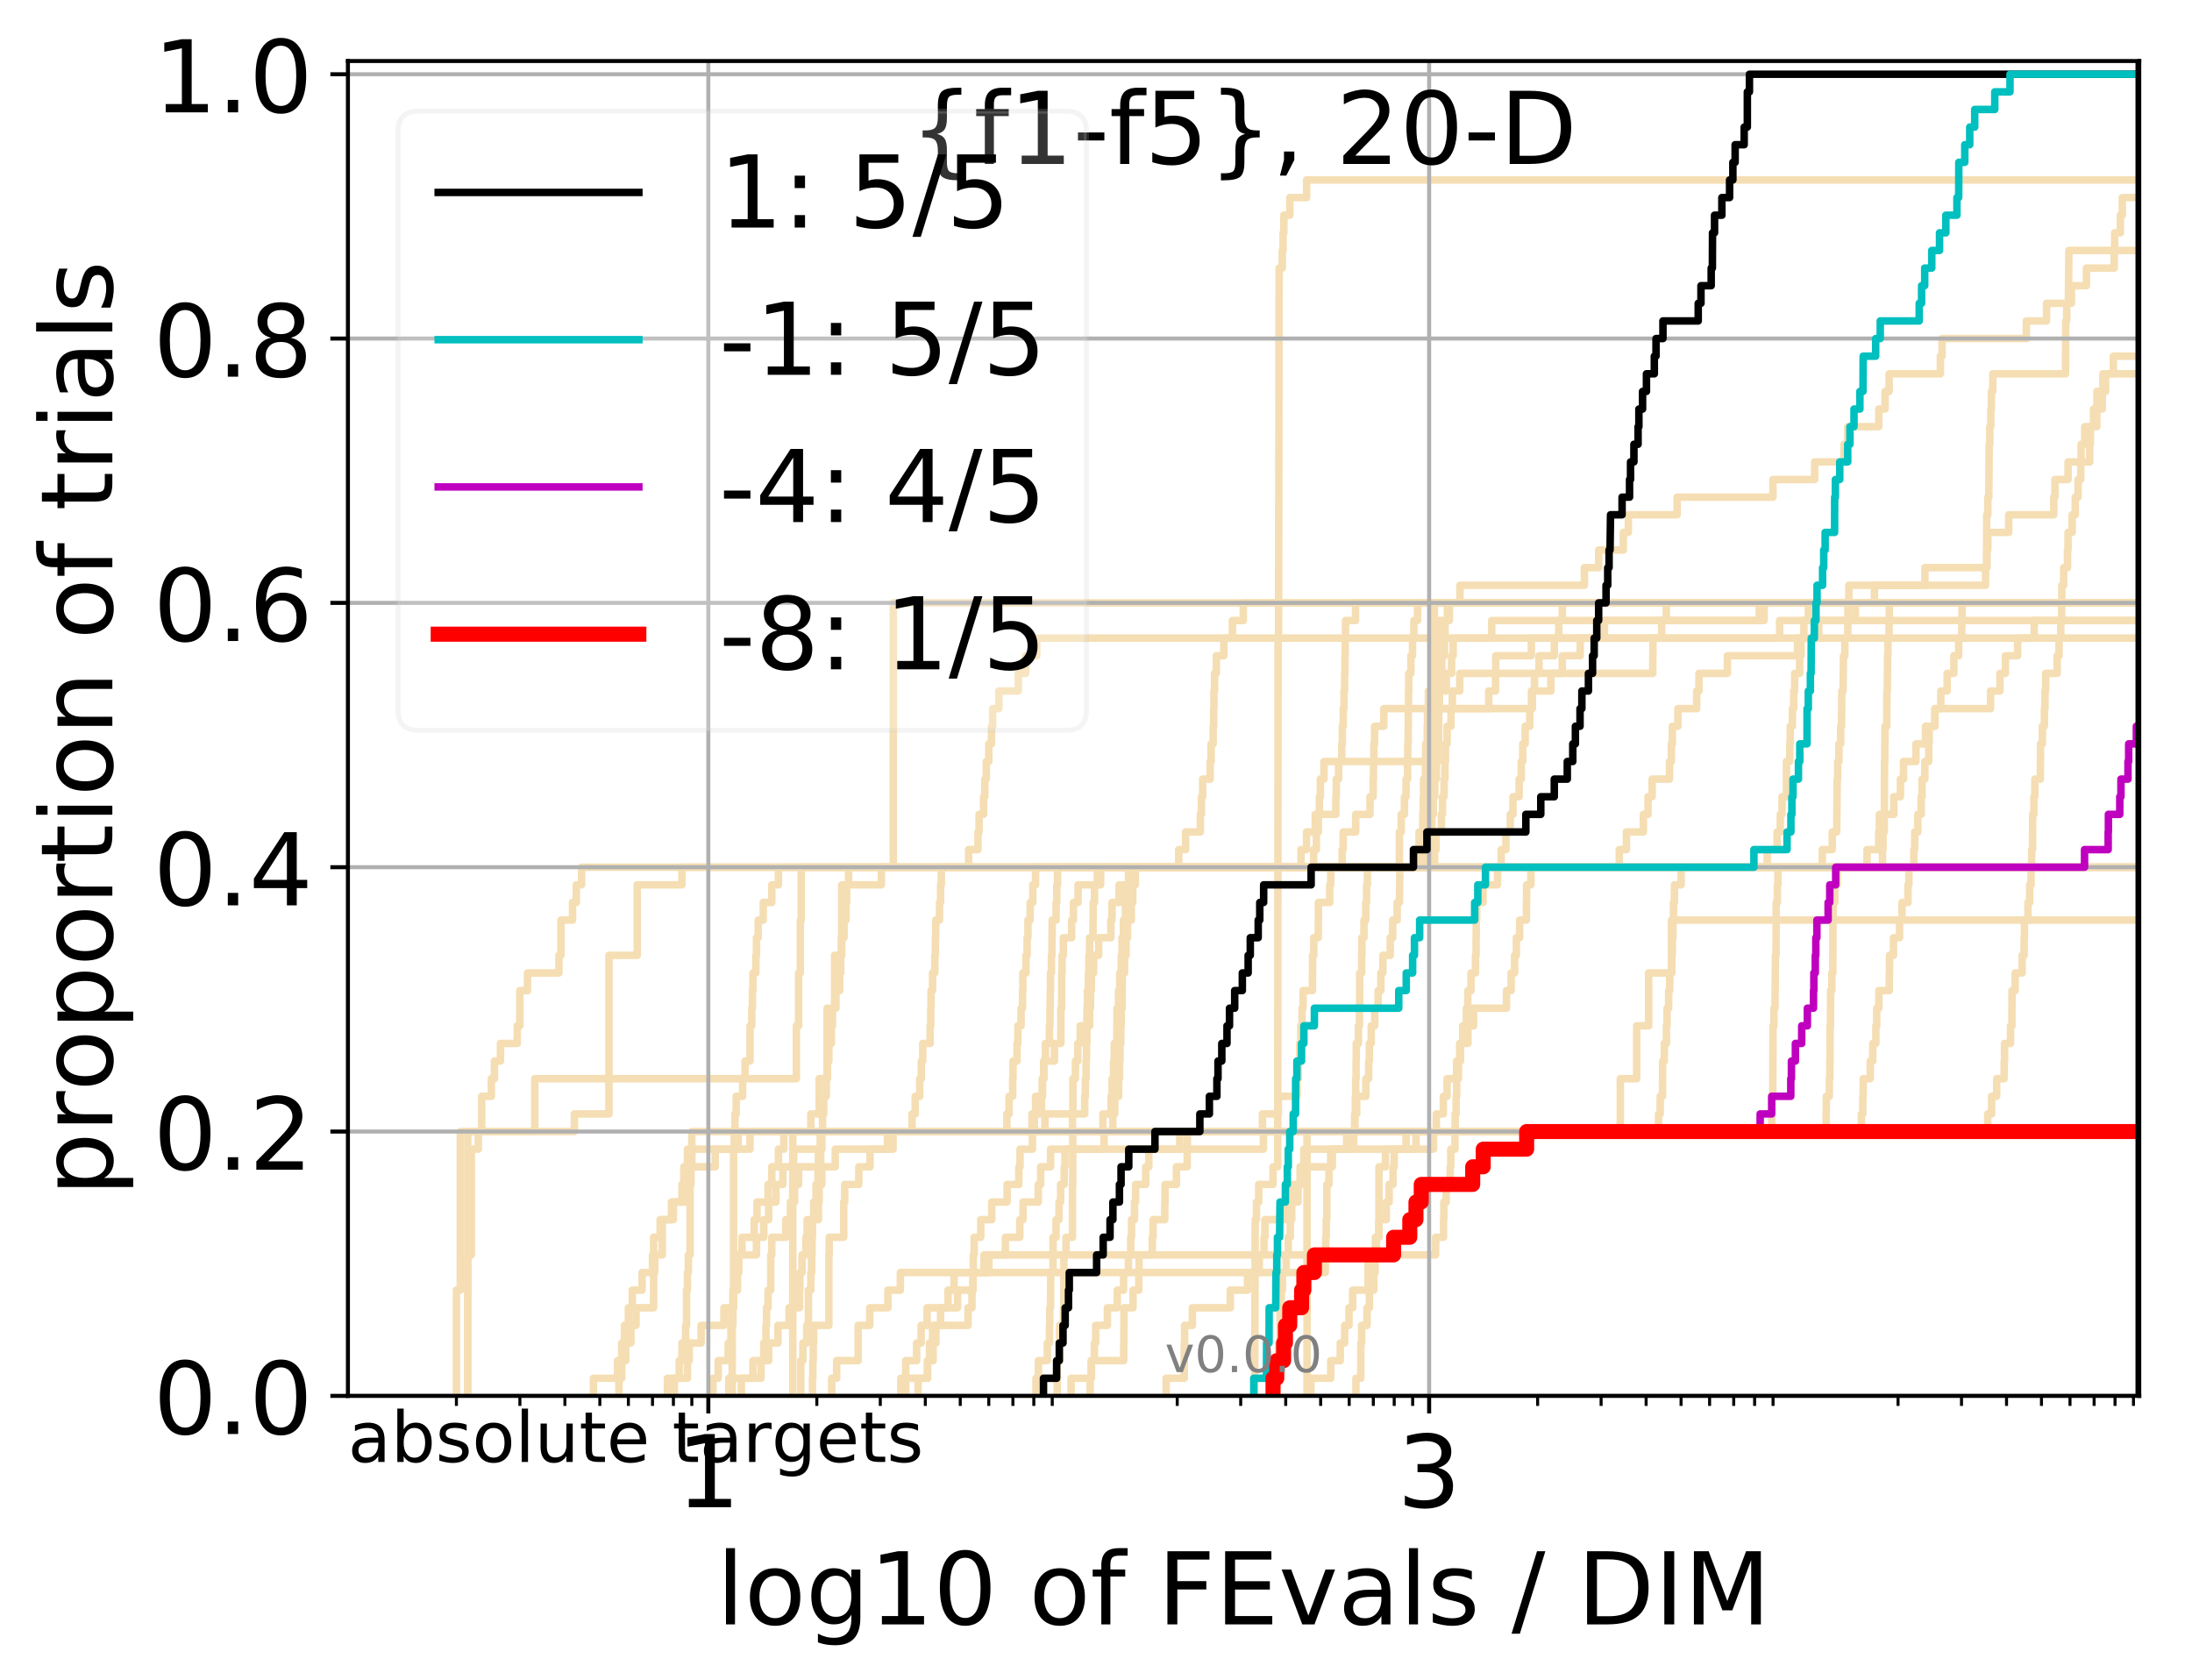 <?xml version="1.0" encoding="utf-8" standalone="no"?>
<!DOCTYPE svg PUBLIC "-//W3C//DTD SVG 1.1//EN"
  "http://www.w3.org/Graphics/SVG/1.1/DTD/svg11.dtd">
<!-- Created with matplotlib (http://matplotlib.org/) -->
<svg height="335pt" version="1.1" viewBox="0 0 437 335" width="437pt" xmlns="http://www.w3.org/2000/svg" xmlns:xlink="http://www.w3.org/1999/xlink">
 <defs>
  <style type="text/css">
*{stroke-linecap:butt;stroke-linejoin:round;}
  </style>
 </defs>
 <g id="figure_1">
  <g id="patch_1">
   <path d="M 0 335.188 
L 437.183 335.188 
L 437.183 0 
L 0 0 
z
" style="fill:#ffffff;"/>
  </g>
  <g id="axes_1">
   <g id="patch_2">
    <path d="M 69.362 278.276 
L 426.483 278.276 
L 426.483 12.164 
L 69.362 12.164 
z
" style="fill:#ffffff;"/>
   </g>
   <g id="line2d_1">
    <path clip-path="url(#p8fee0d941f)" d="M 158.046 278.276 
L 158.046 274.763 
L 158.046 274.763 
L 158.046 271.25 
L 158.046 271.25 
L 158.046 267.737 
L 158.046 267.737 
L 158.046 264.224 
L 158.046 264.224 
L 158.046 260.711 
L 158.046 260.711 
L 158.046 257.197 
L 158.046 257.197 
L 158.046 253.684 
L 158.046 253.684 
L 158.046 250.171 
L 158.046 250.171 
L 158.046 246.658 
L 158.046 246.658 
L 158.046 243.145 
L 158.046 243.145 
L 158.046 239.632 
L 158.046 239.632 
L 158.046 236.119 
L 158.046 236.119 
L 158.046 232.606 
L 158.046 232.606 
L 158.046 229.093 
L 158.046 229.093 
L 158.046 225.58 
L 161.65 225.58 
L 161.65 222.067 
L 163.308 222.067 
L 163.308 218.554 
L 163.308 218.554 
L 163.308 215.041 
L 164.881 215.041 
L 164.881 211.528 
L 164.881 211.528 
L 164.881 208.015 
L 164.881 208.015 
L 164.881 204.502 
L 164.881 204.502 
L 164.881 200.989 
L 166.379 200.989 
L 166.379 197.476 
L 166.379 197.476 
L 166.379 193.963 
L 166.379 193.963 
L 166.379 190.45 
L 167.809 190.45 
L 167.809 186.937 
L 167.809 186.937 
L 167.809 183.424 
L 167.809 183.424 
L 167.809 179.911 
L 167.809 179.911 
L 167.809 176.398 
L 169.176 176.398 
L 169.176 172.885 
L 261.889 172.885 
L 261.889 169.372 
L 262.433 169.372 
L 262.433 165.859 
L 262.834 165.859 
L 262.834 162.346 
L 263.033 162.346 
L 263.033 158.833 
L 263.231 158.833 
L 263.231 155.32 
L 263.944 155.32 
L 263.944 151.807 
L 284.618 151.807 
L 284.618 148.294 
L 284.882 148.294 
L 284.882 144.781 
L 285.143 144.781 
L 285.143 141.268 
L 296.796 141.268 
L 296.796 137.754 
L 298.154 137.754 
L 298.154 134.241 
L 298.192 134.241 
L 298.192 130.728 
L 305.29 130.728 
L 305.29 127.215 
L 305.29 127.215 
L 305.29 127.215 
L 426.483 127.215 
" style="fill:none;stroke:#f5deb3;stroke-linecap:square;stroke-width:1.5;"/>
   </g>
   <g id="line2d_2">
    <path clip-path="url(#p8fee0d941f)" d="M 260.569 278.276 
L 260.569 267.737 
L 260.569 267.737 
L 260.569 257.197 
L 260.573 257.197 
L 260.573 246.658 
L 260.573 246.658 
L 260.573 236.119 
L 260.573 236.119 
L 260.573 225.58 
L 323.023 225.58 
L 323.023 215.041 
L 326.293 215.041 
L 326.293 204.502 
L 328.679 204.502 
L 328.679 193.963 
L 333.23 193.963 
L 333.23 183.424 
L 333.23 183.424 
L 333.23 183.424 
L 426.483 183.424 
" style="fill:none;stroke:#f5deb3;stroke-linecap:square;stroke-width:1.5;"/>
   </g>
   <g id="line2d_3">
    <path clip-path="url(#p8fee0d941f)" d="M 145.979 278.276 
L 145.979 274.763 
L 145.979 274.763 
L 145.979 271.25 
L 145.979 271.25 
L 145.979 267.737 
L 145.979 267.737 
L 145.979 264.224 
L 146.113 264.224 
L 146.113 260.711 
L 146.246 260.711 
L 146.246 257.197 
L 146.246 257.197 
L 146.246 253.684 
L 146.246 253.684 
L 146.246 250.171 
L 146.246 250.171 
L 146.246 246.658 
L 146.246 246.658 
L 146.246 243.145 
L 146.246 243.145 
L 146.246 239.632 
L 146.246 239.632 
L 146.246 236.119 
L 146.246 236.119 
L 146.246 232.606 
L 146.246 232.606 
L 146.246 229.093 
L 146.379 229.093 
L 146.379 225.58 
L 146.51 225.58 
L 146.51 222.067 
L 146.773 222.067 
L 146.773 218.554 
L 148.052 218.554 
L 148.052 215.041 
L 148.549 215.041 
L 148.549 211.528 
L 149.52 211.528 
L 149.52 208.015 
L 149.52 208.015 
L 149.52 204.502 
L 149.877 204.502 
L 149.877 200.989 
L 149.995 200.989 
L 149.995 197.476 
L 150.113 197.476 
L 150.113 193.963 
L 150.694 193.963 
L 150.694 190.45 
L 150.809 190.45 
L 150.809 186.937 
L 151.151 186.937 
L 151.151 183.424 
L 152.156 183.424 
L 152.156 179.911 
L 153.866 179.911 
L 153.866 176.398 
L 155.19 176.398 
L 155.19 172.885 
L 155.19 172.885 
L 155.19 172.885 
L 426.483 172.885 
" style="fill:none;stroke:#f5deb3;stroke-linecap:square;stroke-width:1.5;"/>
   </g>
   <g id="line2d_4">
    <path clip-path="url(#p8fee0d941f)" d="M 123.398 278.276 
L 123.398 274.763 
L 123.946 274.763 
L 123.946 271.25 
L 124.749 271.25 
L 124.749 267.737 
L 125.789 267.737 
L 125.789 264.224 
L 126.796 264.224 
L 126.796 260.711 
L 130.306 260.711 
L 130.306 257.197 
L 130.306 257.197 
L 130.306 253.684 
L 130.526 253.684 
L 130.526 250.171 
L 132.028 250.171 
L 132.028 246.658 
L 132.028 246.658 
L 132.028 243.145 
L 133.858 243.145 
L 133.858 239.632 
L 135.958 239.632 
L 135.958 236.119 
L 136.325 236.119 
L 136.325 232.606 
L 137.047 232.606 
L 137.047 229.093 
L 149.52 229.093 
L 149.52 225.58 
L 206.219 225.58 
L 206.219 222.067 
L 207.624 222.067 
L 207.624 218.554 
L 207.828 218.554 
L 207.828 215.041 
L 208.067 215.041 
L 208.067 211.528 
L 208.413 211.528 
L 208.413 208.015 
L 209.217 208.015 
L 209.217 204.502 
L 209.323 204.502 
L 209.323 200.989 
L 209.376 200.989 
L 209.376 197.476 
L 209.429 197.476 
L 209.429 193.963 
L 209.621 193.963 
L 209.621 190.45 
L 209.725 190.45 
L 209.725 186.937 
L 209.76 186.937 
L 209.76 183.424 
L 210.548 183.424 
L 210.548 179.911 
L 210.683 179.911 
L 210.683 176.398 
L 210.834 176.398 
L 210.834 172.885 
L 278.979 172.885 
L 278.979 169.372 
L 278.981 169.372 
L 278.981 165.859 
L 279.353 165.859 
L 279.353 162.346 
L 279.989 162.346 
L 279.989 158.833 
L 280.311 158.833 
L 280.311 155.32 
L 280.623 155.32 
L 280.623 151.807 
L 280.651 151.807 
L 280.651 148.294 
L 280.732 148.294 
L 280.732 144.781 
L 280.753 144.781 
L 280.753 141.268 
L 280.799 141.268 
L 280.799 137.754 
L 280.856 137.754 
L 280.856 134.241 
L 281.28 134.241 
L 281.28 130.728 
L 281.597 130.728 
L 281.597 127.215 
L 281.87 127.215 
L 281.87 123.702 
L 282.611 123.702 
L 282.611 120.189 
L 282.611 120.189 
L 282.611 120.189 
L 426.483 120.189 
" style="fill:none;stroke:#f5deb3;stroke-linecap:square;stroke-width:1.5;"/>
   </g>
   <g id="line2d_5">
    <path clip-path="url(#p8fee0d941f)" d="M 180.572 278.276 
L 180.572 274.763 
L 180.572 274.763 
L 180.572 271.25 
L 182.748 271.25 
L 182.748 267.737 
L 183.642 267.737 
L 183.642 264.224 
L 184.822 264.224 
L 184.822 260.711 
L 190.901 260.711 
L 190.901 257.197 
L 194.01 257.197 
L 194.01 253.684 
L 194.039 253.684 
L 194.039 250.171 
L 194.21 250.171 
L 194.21 246.658 
L 195.524 246.658 
L 195.524 243.145 
L 197.717 243.145 
L 197.717 239.632 
L 200.777 239.632 
L 200.777 236.119 
L 203.116 236.119 
L 203.116 232.606 
L 203.351 232.606 
L 203.351 229.093 
L 205.828 229.093 
L 205.828 225.58 
L 213.805 225.58 
L 213.805 222.067 
L 216.251 222.067 
L 216.251 218.554 
L 216.378 218.554 
L 216.378 215.041 
L 216.518 215.041 
L 216.518 211.528 
L 216.601 211.528 
L 216.601 208.015 
L 216.685 208.015 
L 216.685 204.502 
L 216.685 204.502 
L 216.685 200.989 
L 216.782 200.989 
L 216.782 197.476 
L 216.989 197.476 
L 216.989 193.963 
L 217.085 193.963 
L 217.085 190.45 
L 217.222 190.45 
L 217.222 186.937 
L 217.911 186.937 
L 217.911 183.424 
L 217.937 183.424 
L 217.937 179.911 
L 218.203 179.911 
L 218.203 176.398 
L 218.767 176.398 
L 218.767 172.885 
L 372.209 172.885 
L 372.209 169.372 
L 374.538 169.372 
L 374.538 165.859 
L 374.668 165.859 
L 374.668 162.346 
L 377.548 162.346 
L 377.548 158.833 
L 378.87 158.833 
L 378.87 155.32 
L 379.487 155.32 
L 379.487 151.807 
L 381.964 151.807 
L 381.964 148.294 
L 383.87 148.294 
L 383.87 144.781 
L 385.765 144.781 
L 385.765 141.268 
L 396.834 141.268 
L 396.834 137.754 
L 398.712 137.754 
L 398.712 134.241 
L 399.803 134.241 
L 399.803 130.728 
L 402.235 130.728 
L 402.235 127.215 
L 405.542 127.215 
L 405.542 123.702 
L 405.542 123.702 
L 405.542 123.702 
L 426.483 123.702 
" style="fill:none;stroke:#f5deb3;stroke-linecap:square;stroke-width:1.5;"/>
   </g>
   <g id="line2d_6"/>
   <g id="line2d_7">
    <path clip-path="url(#p8fee0d941f)" d="M 145.302 278.276 
L 145.302 274.763 
L 151.713 274.763 
L 151.713 271.25 
L 152.266 271.25 
L 152.266 267.737 
L 152.7 267.737 
L 152.7 264.224 
L 152.808 264.224 
L 152.808 260.711 
L 153.129 260.711 
L 153.129 257.197 
L 153.657 257.197 
L 153.657 253.684 
L 153.657 253.684 
L 153.657 250.171 
L 153.866 250.171 
L 153.866 246.658 
L 156.651 246.658 
L 156.651 243.145 
L 157.588 243.145 
L 157.588 239.632 
L 158.408 239.632 
L 158.408 236.119 
L 159.207 236.119 
L 159.207 232.606 
L 163.614 232.606 
L 163.614 229.093 
L 163.614 229.093 
L 163.614 225.58 
L 221.846 225.58 
L 221.846 222.067 
L 222.232 222.067 
L 222.232 218.554 
L 223.013 218.554 
L 223.013 215.041 
L 223.206 215.041 
L 223.206 211.528 
L 223.296 211.528 
L 223.296 208.015 
L 223.442 208.015 
L 223.442 204.502 
L 223.52 204.502 
L 223.52 200.989 
L 223.72 200.989 
L 223.72 197.476 
L 223.731 197.476 
L 223.731 193.963 
L 224.193 193.963 
L 224.193 190.45 
L 224.498 190.45 
L 224.498 186.937 
L 224.788 186.937 
L 224.788 183.424 
L 225.55 183.424 
L 225.55 179.911 
L 225.832 179.911 
L 225.832 176.398 
L 225.976 176.398 
L 225.976 172.885 
L 286.02 172.885 
L 286.02 169.372 
L 286.3 169.372 
L 286.3 165.859 
L 287.362 165.859 
L 287.362 162.346 
L 287.574 162.346 
L 287.574 158.833 
L 287.89 158.833 
L 287.89 155.32 
L 288.063 155.32 
L 288.063 151.807 
L 288.168 151.807 
L 288.168 148.294 
L 288.494 148.294 
L 288.494 144.781 
L 289.275 144.781 
L 289.275 141.268 
L 289.545 141.268 
L 289.545 137.754 
L 291.015 137.754 
L 291.015 134.241 
L 329.503 134.241 
L 329.503 130.728 
L 329.531 130.728 
L 329.531 127.215 
L 331.268 127.215 
L 331.268 123.702 
L 332.196 123.702 
L 332.196 120.189 
L 438.183 120.189 
" style="fill:none;stroke:#f5deb3;stroke-linecap:square;stroke-width:1.5;"/>
   </g>
   <g id="line2d_8">
    <path clip-path="url(#p8fee0d941f)" d="M 270.32 278.276 
L 270.32 274.763 
L 271.291 274.763 
L 271.293 267.737 
L 271.464 267.737 
L 271.464 264.224 
L 272.529 264.224 
L 272.529 260.711 
L 273.008 260.711 
L 273.008 257.197 
L 273.875 257.197 
L 273.875 253.684 
L 274.136 253.684 
L 274.136 250.171 
L 274.4 250.171 
L 274.4 246.658 
L 274.905 246.658 
L 274.905 243.145 
L 276.375 243.145 
L 276.375 239.632 
L 276.942 239.632 
L 276.942 236.119 
L 277.716 236.119 
L 277.716 232.606 
L 277.949 232.606 
L 277.949 229.093 
L 280.318 229.093 
L 280.318 225.58 
L 353.18 225.58 
L 353.288 218.554 
L 353.42 218.554 
L 353.474 204.502 
L 353.651 204.502 
L 353.651 200.989 
L 353.86 200.989 
L 353.954 190.45 
L 354.076 190.45 
L 354.104 179.911 
L 354.332 179.911 
L 354.332 176.398 
L 354.45 176.398 
L 354.45 172.885 
L 363.299 172.885 
L 363.299 169.372 
L 365.28 169.372 
L 365.28 165.859 
L 366.167 165.859 
L 366.264 155.32 
L 366.359 155.32 
L 366.359 151.807 
L 366.611 151.807 
L 366.611 148.294 
L 366.959 148.294 
L 366.959 144.781 
L 367.125 144.781 
L 367.186 137.754 
L 367.435 137.754 
L 367.522 130.728 
L 367.794 130.728 
L 367.794 127.215 
L 368.36 127.215 
L 368.437 120.189 
L 368.585 120.189 
L 368.585 116.676 
L 395.839 116.676 
L 395.839 113.163 
L 396.025 113.163 
L 396.067 102.624 
L 396.302 102.624 
L 396.302 99.111 
L 396.489 99.111 
L 396.565 88.572 
L 396.684 88.572 
L 396.684 85.059 
L 396.887 85.059 
L 396.887 81.546 
L 397 81.546 
L 397 78.033 
L 397.294 78.033 
L 397.294 74.52 
L 411.783 74.52 
L 411.828 63.981 
L 412.024 63.981 
L 412.024 60.468 
L 412.352 60.468 
L 412.463 49.929 
L 421.576 49.929 
L 421.576 46.416 
L 422.715 46.416 
L 422.715 42.903 
L 423.104 42.903 
L 423.104 39.39 
L 423.104 39.39 
L 426.483 39.39 
L 426.483 39.39 
" style="fill:none;stroke:#f5deb3;stroke-linecap:square;stroke-width:1.5;"/>
   </g>
   <g id="line2d_9">
    <path clip-path="url(#p8fee0d941f)" d="M 142.136 278.276 
L 142.136 274.763 
L 143.179 274.763 
L 143.179 271.25 
L 145.165 271.25 
L 145.165 267.737 
L 145.71 267.737 
L 145.71 264.224 
L 145.845 264.224 
L 145.845 260.711 
L 146.246 260.711 
L 146.246 257.197 
L 147.033 257.197 
L 147.033 253.684 
L 147.162 253.684 
L 147.162 250.171 
L 147.926 250.171 
L 147.926 246.658 
L 150.346 246.658 
L 150.346 243.145 
L 150.923 243.145 
L 150.923 239.632 
L 153.129 239.632 
L 153.129 236.119 
L 153.866 236.119 
L 153.866 232.606 
L 155.19 232.606 
L 155.19 229.093 
L 156.268 229.093 
L 156.268 225.58 
L 219.878 225.58 
L 219.878 222.067 
L 221.515 222.067 
L 221.515 218.554 
L 221.716 218.554 
L 221.716 215.041 
L 222.011 215.041 
L 222.011 211.528 
L 222.139 211.528 
L 222.139 208.015 
L 222.66 208.015 
L 222.66 204.502 
L 222.694 204.502 
L 222.694 200.989 
L 222.991 200.989 
L 222.991 197.476 
L 223.228 197.476 
L 223.228 193.963 
L 223.542 193.963 
L 223.542 190.45 
L 223.698 190.45 
L 223.698 186.937 
L 223.963 186.937 
L 223.963 183.424 
L 224.368 183.424 
L 224.368 179.911 
L 224.411 179.911 
L 224.411 176.398 
L 226.335 176.398 
L 226.335 172.885 
L 282.862 172.885 
L 282.862 169.372 
L 282.901 169.372 
L 282.901 165.859 
L 283.649 165.859 
L 283.649 162.346 
L 283.735 162.346 
L 283.735 158.833 
L 283.808 158.833 
L 283.808 155.32 
L 284.198 155.32 
L 284.198 151.807 
L 284.222 151.807 
L 284.222 148.294 
L 284.535 148.294 
L 284.535 144.781 
L 284.592 144.781 
L 284.592 141.268 
L 284.764 141.268 
L 284.764 137.754 
L 285.51 137.754 
L 285.51 134.241 
L 285.537 134.241 
L 285.537 130.728 
L 285.643 130.728 
L 285.643 127.215 
L 285.837 127.215 
L 285.837 123.702 
L 285.956 123.702 
L 285.956 120.189 
L 285.956 120.189 
L 285.956 120.189 
L 426.483 120.189 
" style="fill:none;stroke:#f5deb3;stroke-linecap:square;stroke-width:1.5;"/>
   </g>
   <g id="line2d_10">
    <path clip-path="url(#p8fee0d941f)" d="M 165.817 278.276 
L 165.817 274.763 
L 166.795 274.763 
L 166.795 271.25 
L 171.09 271.25 
L 171.09 267.737 
L 171.09 267.737 
L 171.09 264.224 
L 173.398 264.224 
L 173.398 260.711 
L 177.018 260.711 
L 177.018 257.197 
L 179.493 257.197 
L 179.493 253.684 
L 264.212 253.684 
L 264.212 250.171 
L 264.288 250.171 
L 264.288 246.658 
L 264.399 246.658 
L 264.399 243.145 
L 264.517 243.145 
L 264.517 239.632 
L 264.526 239.632 
L 264.526 236.119 
L 264.94 236.119 
L 264.94 232.606 
L 265.287 232.606 
L 265.287 229.093 
L 285.787 229.093 
L 285.787 225.58 
L 396.272 225.58 
L 396.272 222.067 
L 397.054 222.067 
L 397.054 218.554 
L 398.059 218.554 
L 398.059 215.041 
L 399.553 215.041 
L 399.553 211.528 
L 399.632 211.528 
L 399.632 208.015 
L 400.817 208.015 
L 400.817 204.502 
L 401.1 204.502 
L 401.1 200.989 
L 401.107 200.989 
L 401.107 197.476 
L 401.753 197.476 
L 401.753 193.963 
L 403.145 193.963 
L 403.145 190.45 
L 403.529 190.45 
L 403.529 186.937 
L 403.591 186.937 
L 403.591 183.424 
L 404.3 183.424 
L 404.3 179.911 
L 404.638 179.911 
L 404.638 176.398 
L 404.917 176.398 
L 404.917 172.885 
L 405.029 172.885 
L 405.029 169.372 
L 405.215 169.372 
L 405.215 165.859 
L 405.232 165.859 
L 405.232 162.346 
L 405.477 162.346 
L 405.477 158.833 
L 405.669 158.833 
L 405.669 155.32 
L 406.769 155.32 
L 406.769 151.807 
L 406.798 151.807 
L 406.798 148.294 
L 407.172 148.294 
L 407.172 144.781 
L 407.572 144.781 
L 407.572 141.268 
L 407.687 141.268 
L 407.687 137.754 
L 407.825 137.754 
L 407.825 134.241 
L 410.114 134.241 
L 410.114 130.728 
L 410.493 130.728 
L 410.493 127.215 
L 410.834 127.215 
L 410.834 123.702 
L 411.016 123.702 
L 411.016 120.189 
L 411.05 120.189 
L 411.05 116.676 
L 411.413 116.676 
L 411.413 113.163 
L 412.179 113.163 
L 412.179 109.65 
L 412.286 109.65 
L 412.286 106.137 
L 413.109 106.137 
L 413.109 102.624 
L 413.729 102.624 
L 413.729 99.111 
L 414.283 99.111 
L 414.283 95.598 
L 414.824 95.598 
L 414.824 92.085 
L 416.611 92.085 
L 416.611 88.572 
L 416.747 88.572 
L 416.747 85.059 
L 418.026 85.059 
L 418.026 81.546 
L 418.052 81.546 
L 418.052 78.033 
L 419.773 78.033 
L 419.773 74.52 
L 419.773 74.52 
L 419.773 74.52 
L 426.483 74.52 
" style="fill:none;stroke:#f5deb3;stroke-linecap:square;stroke-width:1.5;"/>
   </g>
   <g id="line2d_11">
    <path clip-path="url(#p8fee0d941f)" d="M 118.311 278.276 
L 118.311 274.763 
L 123.121 274.763 
L 123.121 271.25 
L 123.946 271.25 
L 123.946 267.737 
L 124.484 267.737 
L 124.484 264.224 
L 125.274 264.224 
L 125.274 260.711 
L 126.044 260.711 
L 126.044 257.197 
L 128.01 257.197 
L 128.01 253.684 
L 130.084 253.684 
L 130.084 250.171 
L 130.306 250.171 
L 130.306 246.658 
L 131.606 246.658 
L 131.606 243.145 
L 134.251 243.145 
L 134.251 239.632 
L 137.047 239.632 
L 137.047 236.119 
L 137.225 236.119 
L 137.225 232.606 
L 142.587 232.606 
L 142.587 229.093 
L 147.162 229.093 
L 147.162 225.58 
L 200.731 225.58 
L 200.731 222.067 
L 201.168 222.067 
L 201.168 218.554 
L 201.89 218.554 
L 201.89 215.041 
L 201.957 215.041 
L 201.957 211.528 
L 202.749 211.528 
L 202.749 208.015 
L 202.922 208.015 
L 202.922 204.502 
L 203.563 204.502 
L 203.563 200.989 
L 203.858 200.989 
L 203.858 197.476 
L 203.921 197.476 
L 203.921 193.963 
L 204.542 193.963 
L 204.542 190.45 
L 204.767 190.45 
L 204.767 186.937 
L 204.929 186.937 
L 204.929 183.424 
L 205.372 183.424 
L 205.372 179.911 
L 205.906 179.911 
L 205.906 176.398 
L 206.451 176.398 
L 206.451 172.885 
L 206.451 172.885 
L 206.451 172.885 
L 426.483 172.885 
" style="fill:none;stroke:#f5deb3;stroke-linecap:square;stroke-width:1.5;"/>
   </g>
   <g id="line2d_12">
    <path clip-path="url(#p8fee0d941f)" d="M 93.249 278.276 
L 93.249 274.763 
L 93.249 274.763 
L 93.249 271.25 
L 93.249 271.25 
L 93.249 267.737 
L 93.249 267.737 
L 93.249 264.224 
L 93.249 264.224 
L 93.249 260.711 
L 93.249 260.711 
L 93.249 257.197 
L 93.249 257.197 
L 93.249 253.684 
L 93.249 253.684 
L 93.249 250.171 
L 93.249 250.171 
L 93.249 246.658 
L 93.249 246.658 
L 93.249 243.145 
L 93.249 243.145 
L 93.249 239.632 
L 93.249 239.632 
L 93.249 236.119 
L 93.249 236.119 
L 93.249 232.606 
L 93.249 232.606 
L 93.249 229.093 
L 93.249 229.093 
L 93.249 225.58 
L 114.513 225.58 
L 114.513 222.067 
L 121.403 222.067 
L 121.403 218.554 
L 121.403 218.554 
L 121.403 215.041 
L 121.403 215.041 
L 121.403 211.528 
L 121.403 211.528 
L 121.403 208.015 
L 121.403 208.015 
L 121.403 204.502 
L 121.403 204.502 
L 121.403 200.989 
L 121.403 200.989 
L 121.403 197.476 
L 121.403 197.476 
L 121.403 193.963 
L 121.403 193.963 
L 121.403 190.45 
L 127.043 190.45 
L 127.043 186.937 
L 127.043 186.937 
L 127.043 183.424 
L 127.043 183.424 
L 127.043 179.911 
L 127.043 179.911 
L 127.043 176.398 
L 135.958 176.398 
L 135.958 172.885 
L 259.372 172.885 
L 259.372 169.372 
L 260.467 169.372 
L 260.467 165.859 
L 262.211 165.859 
L 262.211 162.346 
L 266.318 162.346 
L 266.318 158.833 
L 266.391 158.833 
L 266.391 155.32 
L 266.865 155.32 
L 266.865 151.807 
L 267.49 151.807 
L 267.49 148.294 
L 267.615 148.294 
L 267.615 144.781 
L 267.786 144.781 
L 267.786 141.268 
L 267.945 141.268 
L 267.945 137.754 
L 268.068 137.754 
L 268.068 134.241 
L 268.125 134.241 
L 268.125 130.728 
L 268.181 130.728 
L 268.181 127.215 
L 268.237 127.215 
L 268.237 123.702 
L 270.24 123.702 
L 270.24 120.189 
L 270.24 120.189 
L 270.24 120.189 
L 426.483 120.189 
" style="fill:none;stroke:#f5deb3;stroke-linecap:square;stroke-width:1.5;"/>
   </g>
   <g id="line2d_13">
    <path clip-path="url(#p8fee0d941f)" d="M 210.767 278.276 
L 210.767 274.763 
L 210.767 274.763 
L 210.767 271.25 
L 211.267 271.25 
L 211.267 267.737 
L 211.267 267.737 
L 211.267 264.224 
L 212.018 264.224 
L 212.018 260.711 
L 212.098 260.711 
L 212.098 257.197 
L 212.098 257.197 
L 212.098 253.684 
L 212.098 253.684 
L 212.098 250.171 
L 212.53 250.171 
L 212.53 246.658 
L 213.805 246.658 
L 213.805 243.145 
L 213.805 243.145 
L 213.805 239.632 
L 213.805 239.632 
L 213.805 236.119 
L 213.866 236.119 
L 213.866 232.606 
L 213.866 232.606 
L 213.866 229.093 
L 213.866 229.093 
L 213.866 225.58 
L 213.866 225.58 
L 213.866 225.58 
L 426.483 225.58 
" style="fill:none;stroke:#f5deb3;stroke-linecap:square;stroke-width:1.5;"/>
   </g>
   <g id="line2d_14">
    <path clip-path="url(#p8fee0d941f)" d="M 134.445 278.276 
L 134.445 274.763 
L 135.399 274.763 
L 135.399 271.25 
L 135.958 271.25 
L 135.958 267.737 
L 136.688 267.737 
L 136.688 264.224 
L 136.868 264.224 
L 136.868 260.711 
L 136.868 260.711 
L 136.868 257.197 
L 137.047 257.197 
L 137.047 253.684 
L 137.225 253.684 
L 137.225 250.171 
L 137.577 250.171 
L 137.577 246.658 
L 137.577 246.658 
L 137.577 243.145 
L 137.577 243.145 
L 137.577 239.632 
L 137.577 239.632 
L 137.577 236.119 
L 137.752 236.119 
L 137.752 232.606 
L 137.926 232.606 
L 137.926 229.093 
L 137.926 229.093 
L 137.926 225.58 
L 181.828 225.58 
L 181.828 222.067 
L 182.459 222.067 
L 182.459 218.554 
L 183.361 218.554 
L 183.361 215.041 
L 183.682 215.041 
L 183.682 211.528 
L 183.961 211.528 
L 183.961 208.015 
L 185.433 208.015 
L 185.433 204.502 
L 185.546 204.502 
L 185.546 200.989 
L 185.621 200.989 
L 185.621 197.476 
L 185.921 197.476 
L 185.921 193.963 
L 186.364 193.963 
L 186.364 190.45 
L 186.474 190.45 
L 186.474 186.937 
L 186.547 186.937 
L 186.547 183.424 
L 187.304 183.424 
L 187.304 179.911 
L 187.517 179.911 
L 187.517 176.398 
L 187.659 176.398 
L 187.659 172.885 
L 193.106 172.885 
L 193.106 169.372 
L 194.972 169.372 
L 194.972 165.859 
L 195.194 165.859 
L 195.194 162.346 
L 196.094 162.346 
L 196.094 158.833 
L 196.335 158.833 
L 196.335 155.32 
L 196.627 155.32 
L 196.627 151.807 
L 197.125 151.807 
L 197.125 148.294 
L 197.666 148.294 
L 197.666 144.781 
L 197.895 144.781 
L 197.895 141.268 
L 199.139 141.268 
L 199.139 137.754 
L 203.009 137.754 
L 203.009 134.241 
L 204.481 134.241 
L 204.481 130.728 
L 206.682 130.728 
L 206.682 127.215 
L 354.787 127.215 
L 354.787 123.702 
L 354.787 123.702 
L 354.787 123.702 
L 426.483 123.702 
" style="fill:none;stroke:#f5deb3;stroke-linecap:square;stroke-width:1.5;"/>
   </g>
   <g id="line2d_15"/>
   <g id="line2d_16">
    <path clip-path="url(#p8fee0d941f)" d="M 217.331 278.276 
L 217.331 274.763 
L 217.589 274.763 
L 217.589 271.25 
L 218.177 271.25 
L 218.177 267.737 
L 218.441 267.737 
L 218.441 264.224 
L 220.768 264.224 
L 220.768 260.711 
L 222.74 260.711 
L 222.74 257.197 
L 223.996 257.197 
L 223.996 253.684 
L 224.959 253.684 
L 224.959 250.171 
L 225.425 250.171 
L 225.425 246.658 
L 225.582 246.658 
L 225.582 243.145 
L 226.172 243.145 
L 226.172 239.632 
L 226.396 239.632 
L 226.396 236.119 
L 228.416 236.119 
L 228.416 232.606 
L 229.03 232.606 
L 229.03 229.093 
L 235.19 229.093 
L 235.19 225.58 
L 270.065 225.58 
L 270.065 222.067 
L 270.464 222.067 
L 270.464 218.554 
L 272.303 218.554 
L 272.303 215.041 
L 272.866 215.041 
L 272.866 211.528 
L 272.996 211.528 
L 272.996 208.015 
L 273.371 208.015 
L 273.371 204.502 
L 274.068 204.502 
L 274.068 200.989 
L 274.748 200.989 
L 274.748 197.476 
L 275.296 197.476 
L 275.296 193.963 
L 275.691 193.963 
L 275.691 190.45 
L 277.161 190.45 
L 277.161 186.937 
L 277.653 186.937 
L 277.653 183.424 
L 278.538 183.424 
L 278.538 179.911 
L 278.987 179.911 
L 279.081 172.885 
L 284.094 172.885 
L 284.094 169.372 
L 284.631 169.372 
L 284.631 165.859 
L 285.458 165.859 
L 285.458 162.346 
L 285.751 162.346 
L 285.751 158.833 
L 286.036 158.833 
L 286.036 155.32 
L 286.166 155.32 
L 286.269 148.294 
L 286.328 148.294 
L 286.328 144.781 
L 286.622 144.781 
L 286.622 141.268 
L 286.97 141.268 
L 286.97 137.754 
L 287.384 137.754 
L 287.466 130.728 
L 287.964 130.728 
L 287.964 127.215 
L 288.094 127.215 
L 288.094 123.702 
L 288.547 123.702 
L 288.547 120.189 
L 291.048 120.189 
L 291.048 116.676 
L 315.864 116.676 
L 315.864 113.163 
L 318.717 113.163 
L 318.717 109.65 
L 323.626 109.65 
L 323.626 106.137 
L 324.63 106.137 
L 324.63 102.624 
L 334.351 102.624 
L 334.351 99.111 
L 353.456 99.111 
L 353.456 95.598 
L 361.772 95.598 
L 361.772 92.085 
L 367.624 92.085 
L 367.624 88.572 
L 368.369 88.572 
L 368.369 85.059 
L 374.56 85.059 
L 374.56 81.546 
L 375.813 81.546 
L 375.813 78.033 
L 376.62 78.033 
L 376.62 74.52 
L 386.837 74.52 
L 386.837 71.007 
L 387.181 71.007 
L 387.181 67.494 
L 403.973 67.494 
L 403.973 63.981 
L 408 63.981 
L 408 60.468 
L 412.969 60.468 
L 412.969 56.955 
L 415.956 56.955 
L 415.956 53.442 
L 421.498 53.442 
L 421.498 49.929 
L 438.183 49.929 
L 438.183 49.929 
" style="fill:none;stroke:#f5deb3;stroke-linecap:square;stroke-width:1.5;"/>
   </g>
   <g id="line2d_17">
    <path clip-path="url(#p8fee0d941f)" d="M 232.488 278.276 
L 232.488 274.763 
L 236.098 274.763 
L 236.098 271.25 
L 236.098 271.25 
L 236.098 267.737 
L 236.172 267.737 
L 236.172 264.224 
L 237.711 264.224 
L 237.711 260.711 
L 245.272 260.711 
L 245.272 257.197 
L 248.705 257.197 
L 248.705 253.684 
L 251.05 253.684 
L 251.05 250.171 
L 251.992 250.171 
L 251.992 246.658 
L 252.179 246.658 
L 252.179 243.145 
L 256.218 243.145 
L 256.218 239.632 
L 257.693 239.632 
L 257.693 236.119 
L 259.647 236.119 
L 259.647 232.606 
L 265.613 232.606 
L 265.613 229.093 
L 268.46 229.093 
L 268.46 225.58 
L 371.089 225.58 
L 371.089 222.067 
L 371.361 222.067 
L 371.361 218.554 
L 371.452 218.554 
L 371.452 215.041 
L 372.848 215.041 
L 372.848 211.528 
L 373.36 211.528 
L 373.36 208.015 
L 373.978 208.015 
L 373.978 204.502 
L 374.142 204.502 
L 374.142 200.989 
L 374.579 200.989 
L 374.579 197.476 
L 376.652 197.476 
L 376.652 193.963 
L 376.699 193.963 
L 376.699 190.45 
L 377.486 190.45 
L 377.486 186.937 
L 378.697 186.937 
L 378.697 183.424 
L 379.183 183.424 
L 379.183 179.911 
L 380.378 179.911 
L 380.378 176.398 
L 380.563 176.398 
L 380.563 172.885 
L 381.54 172.885 
L 381.54 169.372 
L 381.722 169.372 
L 381.722 165.859 
L 382.335 165.859 
L 382.335 162.346 
L 383.001 162.346 
L 383.001 158.833 
L 383.187 158.833 
L 383.187 155.32 
L 383.742 155.32 
L 383.742 151.807 
L 384.522 151.807 
L 384.522 148.294 
L 384.607 148.294 
L 384.607 144.781 
L 385.723 144.781 
L 385.723 141.268 
L 386.924 141.268 
L 386.924 137.754 
L 388.186 137.754 
L 388.186 134.241 
L 389.529 134.241 
L 389.529 130.728 
L 390.486 130.728 
L 390.486 127.215 
L 391.104 127.215 
L 391.104 123.702 
L 391.151 123.702 
L 391.151 120.189 
L 391.151 120.189 
L 391.151 120.189 
L 426.483 120.189 
" style="fill:none;stroke:#f5deb3;stroke-linecap:square;stroke-width:1.5;"/>
   </g>
   <g id="line2d_18">
    <path clip-path="url(#p8fee0d941f)" d="M 93.249 278.276 
L 93.249 274.763 
L 93.249 274.763 
L 93.249 271.25 
L 93.249 271.25 
L 93.249 267.737 
L 93.249 267.737 
L 93.249 264.224 
L 93.249 264.224 
L 93.249 260.711 
L 93.249 260.711 
L 93.249 257.197 
L 93.249 257.197 
L 93.249 253.684 
L 93.249 253.684 
L 93.249 250.171 
L 93.966 250.171 
L 93.966 246.658 
L 93.966 246.658 
L 93.966 243.145 
L 93.966 243.145 
L 93.966 239.632 
L 93.966 239.632 
L 93.966 236.119 
L 93.966 236.119 
L 93.966 232.606 
L 93.966 232.606 
L 93.966 229.093 
L 95.353 229.093 
L 95.353 225.58 
L 96.024 225.58 
L 96.024 222.067 
L 96.024 222.067 
L 96.024 218.554 
L 97.955 218.554 
L 97.955 215.041 
L 98.573 215.041 
L 98.573 211.528 
L 99.773 211.528 
L 99.773 208.015 
L 103.12 208.015 
L 103.12 204.502 
L 103.644 204.502 
L 103.644 200.989 
L 103.644 200.989 
L 103.644 197.476 
L 105.167 197.476 
L 105.167 193.963 
L 111.429 193.963 
L 111.429 190.45 
L 111.831 190.45 
L 111.831 186.937 
L 111.831 186.937 
L 111.831 183.424 
L 114.144 183.424 
L 114.144 179.911 
L 114.878 179.911 
L 114.878 176.398 
L 115.948 176.398 
L 115.948 172.885 
L 322.824 172.885 
L 322.824 169.372 
L 324.246 169.372 
L 324.246 165.859 
L 327.628 165.859 
L 327.628 162.346 
L 328.555 162.346 
L 328.555 158.833 
L 329.371 158.833 
L 329.371 155.32 
L 332.834 155.32 
L 332.834 151.807 
L 333.199 151.807 
L 333.199 148.294 
L 333.402 148.294 
L 333.402 144.781 
L 334.512 144.781 
L 334.512 141.268 
L 338.248 141.268 
L 338.248 137.754 
L 338.708 137.754 
L 338.708 134.241 
L 344.368 134.241 
L 344.368 130.728 
L 358.358 130.728 
L 358.358 127.215 
L 362.6 127.215 
L 362.6 123.702 
L 369.896 123.702 
L 369.896 120.189 
L 369.896 120.189 
L 369.896 120.189 
L 426.483 120.189 
" style="fill:none;stroke:#f5deb3;stroke-linecap:square;stroke-width:1.5;"/>
   </g>
   <g id="line2d_19">
    <path clip-path="url(#p8fee0d941f)" d="M 261.346 278.276 
L 261.346 274.763 
L 265.293 274.763 
L 265.293 271.25 
L 267.197 271.25 
L 267.197 267.737 
L 268.076 267.737 
L 268.076 264.224 
L 268.934 264.224 
L 268.934 260.711 
L 269.67 260.711 
L 269.67 257.197 
L 272.746 257.197 
L 272.746 253.684 
L 272.751 253.684 
L 272.751 250.171 
L 274.207 250.171 
L 274.207 246.658 
L 274.892 246.658 
L 274.892 243.145 
L 274.907 243.145 
L 274.907 239.632 
L 274.911 239.632 
L 274.911 236.119 
L 274.916 236.119 
L 274.916 232.606 
L 276.213 232.606 
L 276.213 229.093 
L 282.301 229.093 
L 282.301 225.58 
L 330.649 225.58 
L 330.649 222.067 
L 330.978 222.067 
L 330.978 218.554 
L 331.444 218.554 
L 331.444 215.041 
L 331.46 215.041 
L 331.46 211.528 
L 331.799 211.528 
L 331.799 208.015 
L 332.224 208.015 
L 332.224 204.502 
L 332.345 204.502 
L 332.345 200.989 
L 332.665 200.989 
L 332.665 197.476 
L 332.873 197.476 
L 332.873 193.963 
L 333.291 193.963 
L 333.291 190.45 
L 333.406 190.45 
L 333.406 186.937 
L 333.528 186.937 
L 333.528 183.424 
L 333.633 183.424 
L 333.633 179.911 
L 333.82 179.911 
L 333.82 176.398 
L 335.148 176.398 
L 335.148 172.885 
L 352.319 172.885 
L 352.319 169.372 
L 354.284 169.372 
L 354.284 165.859 
L 354.911 165.859 
L 354.911 162.346 
L 355.267 162.346 
L 355.267 158.833 
L 356.151 158.833 
L 356.151 155.32 
L 356.156 155.32 
L 356.156 151.807 
L 356.805 151.807 
L 356.805 148.294 
L 356.9 148.294 
L 356.9 144.781 
L 357.339 144.781 
L 357.339 141.268 
L 357.596 141.268 
L 357.596 137.754 
L 357.788 137.754 
L 357.788 134.241 
L 358.78 134.241 
L 358.78 130.728 
L 359.064 130.728 
L 359.064 127.215 
L 359.617 127.215 
L 359.617 123.702 
L 360.514 123.702 
L 360.514 120.189 
L 360.514 120.189 
L 360.514 120.189 
L 426.483 120.189 
" style="fill:none;stroke:#f5deb3;stroke-linecap:square;stroke-width:1.5;"/>
   </g>
   <g id="line2d_20">
    <path clip-path="url(#p8fee0d941f)" d="M 133.058 278.276 
L 133.058 274.763 
L 137.047 274.763 
L 137.047 271.25 
L 137.402 271.25 
L 137.402 267.737 
L 139.777 267.737 
L 139.777 264.224 
L 144.329 264.224 
L 144.329 260.711 
L 146.113 260.711 
L 146.113 257.197 
L 146.903 257.197 
L 146.903 253.684 
L 147.291 253.684 
L 147.291 250.171 
L 150.809 250.171 
L 150.809 246.658 
L 152.266 246.658 
L 152.266 243.145 
L 153.236 243.145 
L 153.236 239.632 
L 154.687 239.632 
L 154.687 236.119 
L 156.074 236.119 
L 156.074 232.606 
L 158.227 232.606 
L 158.227 229.093 
L 163.537 229.093 
L 163.537 225.58 
L 205.729 225.58 
L 205.729 222.067 
L 206.451 222.067 
L 206.451 218.554 
L 207.81 218.554 
L 207.81 215.041 
L 208.122 215.041 
L 208.122 211.528 
L 210.208 211.528 
L 210.208 208.015 
L 211.497 208.015 
L 211.497 204.502 
L 211.497 204.502 
L 211.497 200.989 
L 211.661 200.989 
L 211.661 197.476 
L 211.661 197.476 
L 211.661 193.963 
L 211.742 193.963 
L 211.742 190.45 
L 211.986 190.45 
L 211.986 186.937 
L 213.652 186.937 
L 213.652 183.424 
L 214.002 183.424 
L 214.002 179.911 
L 214.927 179.911 
L 214.927 176.398 
L 219.423 176.398 
L 219.423 172.885 
L 267.566 172.885 
L 267.566 169.372 
L 267.778 169.372 
L 267.778 165.859 
L 270.272 165.859 
L 270.272 162.346 
L 273.129 162.346 
L 273.129 158.833 
L 273.762 158.833 
L 273.762 155.32 
L 273.82 155.32 
L 273.82 151.807 
L 273.9 151.807 
L 273.9 148.294 
L 274.039 148.294 
L 274.039 144.781 
L 275.877 144.781 
L 275.877 141.268 
L 305.307 141.268 
L 305.307 137.754 
L 309.184 137.754 
L 309.184 134.241 
L 311.458 134.241 
L 311.458 130.728 
L 315.038 130.728 
L 315.038 127.215 
L 319.847 127.215 
L 319.847 123.702 
L 350.727 123.702 
L 350.727 120.189 
L 350.727 120.189 
L 350.727 120.189 
L 426.483 120.189 
" style="fill:none;stroke:#f5deb3;stroke-linecap:square;stroke-width:1.5;"/>
   </g>
   <g id="line2d_21">
    <path clip-path="url(#p8fee0d941f)" d="M 250.141 278.276 
L 250.141 274.763 
L 250.141 274.763 
L 250.141 274.763 
L 250.145 274.763 
L 250.236 243.145 
L 250.486 243.145 
L 250.486 239.632 
L 250.943 239.632 
L 250.943 236.119 
L 253.79 236.119 
L 253.79 232.606 
L 254.727 232.606 
L 254.797 127.215 
L 254.895 127.215 
L 255.005 56.955 
L 255.017 56.955 
L 255.017 53.442 
L 255.634 53.442 
L 255.634 49.929 
L 255.805 49.929 
L 255.805 46.416 
L 255.955 46.416 
L 255.955 42.903 
L 257.144 42.903 
L 257.144 39.39 
L 260.491 39.39 
L 260.491 35.877 
L 260.491 35.877 
L 426.483 35.877 
L 426.483 35.877 
" style="fill:none;stroke:#f5deb3;stroke-linecap:square;stroke-width:1.5;"/>
   </g>
   <g id="line2d_22">
    <path clip-path="url(#p8fee0d941f)" d="M 147.8 278.276 
L 147.8 274.763 
L 150.113 274.763 
L 150.113 271.25 
L 153.236 271.25 
L 153.236 267.737 
L 155.09 267.737 
L 155.09 264.224 
L 157.309 264.224 
L 157.309 260.711 
L 159.382 260.711 
L 159.382 257.197 
L 159.469 257.197 
L 159.469 253.684 
L 159.9 253.684 
L 159.9 250.171 
L 160.662 250.171 
L 160.662 246.658 
L 160.912 246.658 
L 160.912 243.145 
L 163.154 243.145 
L 163.154 239.632 
L 163.308 239.632 
L 163.308 236.119 
L 163.841 236.119 
L 163.841 232.606 
L 166.518 232.606 
L 166.518 229.093 
L 176.919 229.093 
L 176.919 225.58 
L 208.322 225.58 
L 208.322 222.067 
L 213.896 222.067 
L 213.896 218.554 
L 213.896 218.554 
L 213.896 215.041 
L 214.394 215.041 
L 214.394 211.528 
L 214.868 211.528 
L 214.868 208.015 
L 215.351 208.015 
L 215.351 204.502 
L 217.236 204.502 
L 217.236 200.989 
L 217.399 200.989 
L 217.399 197.476 
L 217.575 197.476 
L 217.575 193.963 
L 218.031 193.963 
L 218.031 190.45 
L 219.039 190.45 
L 219.039 186.937 
L 221.467 186.937 
L 221.467 183.424 
L 221.693 183.424 
L 221.693 179.911 
L 223.104 179.911 
L 223.104 176.398 
L 224.991 176.398 
L 224.991 172.885 
L 234.989 172.885 
L 234.989 169.372 
L 236.372 169.372 
L 236.372 165.859 
L 239.292 165.859 
L 239.292 162.346 
L 239.52 162.346 
L 239.52 158.833 
L 239.76 158.833 
L 239.76 155.32 
L 241.249 155.32 
L 241.249 151.807 
L 241.451 151.807 
L 241.451 148.294 
L 241.856 148.294 
L 241.856 144.781 
L 241.956 144.781 
L 241.956 141.268 
L 242.017 141.268 
L 242.017 137.754 
L 242.134 137.754 
L 242.134 134.241 
L 242.489 134.241 
L 242.489 130.728 
L 243.99 130.728 
L 243.99 127.215 
L 245.691 127.215 
L 245.691 123.702 
L 247.862 123.702 
L 247.862 120.189 
L 247.862 120.189 
L 247.862 120.189 
L 426.483 120.189 
" style="fill:none;stroke:#f5deb3;stroke-linecap:square;stroke-width:1.5;"/>
   </g>
   <g id="line2d_23">
    <path clip-path="url(#p8fee0d941f)" d="M 179.584 278.276 
L 179.584 274.763 
L 184.899 274.763 
L 184.899 271.25 
L 186.032 271.25 
L 186.032 267.737 
L 186.584 267.737 
L 186.584 264.224 
L 187.517 264.224 
L 187.517 260.711 
L 189.003 260.711 
L 189.003 257.197 
L 190.194 257.197 
L 190.194 253.684 
L 197.151 253.684 
L 197.151 250.171 
L 286.213 250.171 
L 286.213 246.658 
L 287.785 246.658 
L 287.785 243.145 
L 287.849 243.145 
L 287.849 239.632 
L 288.317 239.632 
L 288.317 236.119 
L 289.113 236.119 
L 289.113 232.606 
L 289.226 232.606 
L 289.226 229.093 
L 290.066 229.093 
L 290.066 225.58 
L 290.092 225.58 
L 290.092 222.067 
L 290.296 222.067 
L 290.296 218.554 
L 290.405 218.554 
L 290.405 215.041 
L 290.757 215.041 
L 290.757 211.528 
L 290.997 211.528 
L 290.997 208.015 
L 292.647 208.015 
L 292.647 204.502 
L 293.774 204.502 
L 293.774 200.989 
L 300.331 200.989 
L 300.331 197.476 
L 301.264 197.476 
L 301.264 193.963 
L 301.957 193.963 
L 301.957 190.45 
L 302.306 190.45 
L 302.306 186.937 
L 302.956 186.937 
L 302.956 183.424 
L 304.312 183.424 
L 304.312 179.911 
L 304.35 179.911 
L 304.35 176.398 
L 305.2 176.398 
L 305.2 172.885 
L 305.2 172.885 
L 305.2 172.885 
L 426.483 172.885 
" style="fill:none;stroke:#f5deb3;stroke-linecap:square;stroke-width:1.5;"/>
   </g>
   <g id="line2d_24">
    <path clip-path="url(#p8fee0d941f)" d="M 213.53 278.276 
L 213.53 274.763 
L 217.562 274.763 
L 217.562 271.25 
L 224.029 271.25 
L 224.029 267.737 
L 224.062 267.737 
L 224.062 264.224 
L 224.073 264.224 
L 224.073 260.711 
L 225.883 260.711 
L 225.883 257.197 
L 227.031 257.197 
L 227.031 253.684 
L 227.091 253.684 
L 227.091 250.171 
L 229.715 250.171 
L 229.715 246.658 
L 229.87 246.658 
L 229.87 243.145 
L 232.211 243.145 
L 232.211 239.632 
L 232.27 239.632 
L 232.27 236.119 
L 234.53 236.119 
L 234.53 232.606 
L 236.681 232.606 
L 236.681 229.093 
L 236.711 229.093 
L 236.711 225.58 
L 286.343 225.58 
L 286.343 222.067 
L 287.745 222.067 
L 287.745 218.554 
L 288.485 218.554 
L 288.485 215.041 
L 290.389 215.041 
L 290.389 211.528 
L 291.157 211.528 
L 291.157 208.015 
L 291.602 208.015 
L 291.602 204.502 
L 292.345 204.502 
L 292.345 200.989 
L 292.629 200.989 
L 292.629 197.476 
L 293.262 197.476 
L 293.262 193.963 
L 294.152 193.963 
L 294.152 190.45 
L 294.278 190.45 
L 294.278 186.937 
L 294.3 186.937 
L 294.3 183.424 
L 294.389 183.424 
L 294.389 179.911 
L 295.666 179.911 
L 295.666 176.398 
L 298.539 176.398 
L 298.539 172.885 
L 299.282 172.885 
L 299.282 169.372 
L 300.226 169.372 
L 300.226 165.859 
L 301.097 165.859 
L 301.097 162.346 
L 301.632 162.346 
L 301.632 158.833 
L 302.851 158.833 
L 302.851 155.32 
L 303.281 155.32 
L 303.281 151.807 
L 303.582 151.807 
L 303.582 148.294 
L 304.056 148.294 
L 304.056 144.781 
L 304.977 144.781 
L 304.977 141.268 
L 305.494 141.268 
L 305.494 137.754 
L 305.929 137.754 
L 305.929 134.241 
L 306.827 134.241 
L 306.827 130.728 
L 309.874 130.728 
L 309.874 127.215 
L 310.754 127.215 
L 310.754 123.702 
L 311.468 123.702 
L 311.468 120.189 
L 311.468 120.189 
L 311.468 120.189 
L 426.483 120.189 
" style="fill:none;stroke:#f5deb3;stroke-linecap:square;stroke-width:1.5;"/>
   </g>
   <g id="line2d_25">
    <path clip-path="url(#p8fee0d941f)" d="M 183.036 278.276 
L 183.036 274.763 
L 184.937 274.763 
L 184.937 271.25 
L 185.319 271.25 
L 185.319 267.737 
L 185.921 267.737 
L 185.921 264.224 
L 192.988 264.224 
L 192.988 260.711 
L 193.779 260.711 
L 193.779 257.197 
L 193.952 257.197 
L 193.952 253.684 
L 196.174 253.684 
L 196.174 250.171 
L 200.428 250.171 
L 200.428 246.658 
L 203.309 246.658 
L 203.309 243.145 
L 203.963 243.145 
L 203.963 239.632 
L 206.986 239.632 
L 206.986 236.119 
L 207.475 236.119 
L 207.475 232.606 
L 209.446 232.606 
L 209.446 229.093 
L 251.875 229.093 
L 251.875 225.58 
L 364.067 225.58 
L 364.067 222.067 
L 364.088 222.067 
L 364.088 218.554 
L 364.707 218.554 
L 364.707 215.041 
L 364.792 215.041 
L 364.792 211.528 
L 364.834 211.528 
L 364.834 208.015 
L 364.841 208.015 
L 364.841 204.502 
L 364.927 204.502 
L 364.927 200.989 
L 364.951 200.989 
L 364.951 197.476 
L 365.2 197.476 
L 365.2 193.963 
L 365.399 193.963 
L 365.399 190.45 
L 365.409 190.45 
L 365.409 186.937 
L 365.417 186.937 
L 365.417 183.424 
L 365.466 183.424 
L 365.466 179.911 
L 365.789 179.911 
L 365.789 176.398 
L 366.271 176.398 
L 366.271 172.885 
L 375.29 172.885 
L 375.29 169.372 
L 375.405 169.372 
L 375.405 165.859 
L 375.644 165.859 
L 375.644 162.346 
L 375.674 162.346 
L 375.674 158.833 
L 375.681 158.833 
L 375.681 155.32 
L 375.7 155.32 
L 375.7 151.807 
L 375.757 151.807 
L 375.757 148.294 
L 375.794 148.294 
L 375.794 144.781 
L 376.15 144.781 
L 376.15 141.268 
L 376.174 141.268 
L 376.174 137.754 
L 376.263 137.754 
L 376.263 134.241 
L 376.3 134.241 
L 376.3 130.728 
L 376.373 130.728 
L 376.373 127.215 
L 376.603 127.215 
L 376.603 123.702 
L 376.652 123.702 
L 376.652 120.189 
L 376.652 120.189 
L 376.652 120.189 
L 426.483 120.189 
" style="fill:none;stroke:#f5deb3;stroke-linecap:square;stroke-width:1.5;"/>
   </g>
   <g id="line2d_26">
    <path clip-path="url(#p8fee0d941f)" d="M 206.528 278.276 
L 206.528 274.763 
L 207.024 274.763 
L 207.024 271.25 
L 208.791 271.25 
L 208.791 267.737 
L 209.217 267.737 
L 209.217 264.224 
L 209.288 264.224 
L 209.288 260.711 
L 209.446 260.711 
L 209.446 257.197 
L 209.464 257.197 
L 209.464 253.684 
L 209.933 253.684 
L 209.933 250.171 
L 209.933 250.171 
L 209.933 246.658 
L 210.531 246.658 
L 210.531 243.145 
L 211.134 243.145 
L 211.134 239.632 
L 211.448 239.632 
L 211.448 236.119 
L 212.163 236.119 
L 212.163 232.606 
L 212.307 232.606 
L 212.307 229.093 
L 220.103 229.093 
L 220.103 225.58 
L 251.681 225.58 
L 251.681 222.067 
L 254.846 222.067 
L 254.846 218.554 
L 258.599 218.554 
L 258.599 215.041 
L 258.833 215.041 
L 258.833 211.528 
L 259.113 211.528 
L 259.113 208.015 
L 259.326 208.015 
L 259.326 204.502 
L 259.577 204.502 
L 259.577 200.989 
L 259.78 200.989 
L 259.78 197.476 
L 261.647 197.476 
L 261.647 193.963 
L 261.683 193.963 
L 261.683 190.45 
L 261.919 190.45 
L 261.919 186.937 
L 262.812 186.937 
L 262.812 183.424 
L 262.837 183.424 
L 262.837 179.911 
L 265.102 179.911 
L 265.102 176.398 
L 265.299 176.398 
L 265.299 172.885 
L 283.488 172.885 
L 283.488 169.372 
L 285.027 169.372 
L 285.027 165.859 
L 285.097 165.859 
L 285.097 162.346 
L 285.336 162.346 
L 285.336 158.833 
L 285.364 158.833 
L 285.364 155.32 
L 286.355 155.32 
L 286.355 151.807 
L 286.702 151.807 
L 286.702 148.294 
L 286.815 148.294 
L 286.815 144.781 
L 286.826 144.781 
L 286.826 141.268 
L 286.896 141.268 
L 286.896 137.754 
L 288.349 137.754 
L 288.349 134.241 
L 289.397 134.241 
L 289.397 130.728 
L 289.703 130.728 
L 289.703 127.215 
L 297.39 127.215 
L 297.39 123.702 
L 351.684 123.702 
L 351.684 120.189 
L 373.691 120.189 
L 373.691 116.676 
L 383.751 116.676 
L 383.751 113.163 
L 396.135 113.163 
L 396.135 109.65 
L 396.295 109.65 
L 396.295 106.137 
L 400.459 106.137 
L 400.459 102.624 
L 409.445 102.624 
L 409.445 99.111 
L 409.673 99.111 
L 409.673 95.598 
L 412.293 95.598 
L 412.293 92.085 
L 414.884 92.085 
L 414.884 88.572 
L 415.615 88.572 
L 415.615 85.059 
L 417.367 85.059 
L 417.367 81.546 
L 419.105 81.546 
L 419.105 78.033 
L 419.244 78.033 
L 419.244 74.52 
L 421.322 74.52 
L 421.322 71.007 
L 421.322 71.007 
L 421.322 71.007 
L 426.483 71.007 
" style="fill:none;stroke:#f5deb3;stroke-linecap:square;stroke-width:1.5;"/>
   </g>
   <g id="line2d_27">
    <path clip-path="url(#p8fee0d941f)" d="M 254.53 278.276 
L 254.53 274.763 
L 254.624 274.763 
L 254.624 271.25 
L 254.907 271.25 
L 254.907 267.737 
L 255.184 267.737 
L 255.184 264.224 
L 255.208 264.224 
L 255.208 260.711 
L 255.429 260.711 
L 255.429 257.197 
L 255.665 257.197 
L 255.665 253.684 
L 256.417 253.684 
L 256.417 250.171 
L 256.838 250.171 
L 256.838 246.658 
L 257.227 246.658 
L 257.227 243.145 
L 257.525 243.145 
L 257.525 239.632 
L 258.779 239.632 
L 258.779 236.119 
L 259.181 236.119 
L 259.181 232.606 
L 259.933 232.606 
L 259.933 229.093 
L 269.881 229.093 
L 269.881 225.58 
L 269.881 225.58 
L 269.881 225.58 
L 426.483 225.58 
" style="fill:none;stroke:#f5deb3;stroke-linecap:square;stroke-width:1.5;"/>
   </g>
   <g id="line2d_28">
    <path clip-path="url(#p8fee0d941f)" d="M 161.973 278.276 
L 161.973 274.763 
L 162.053 274.763 
L 162.053 271.25 
L 162.133 271.25 
L 162.133 267.737 
L 162.213 267.737 
L 162.213 264.224 
L 165.245 264.224 
L 165.245 260.711 
L 165.245 260.711 
L 165.245 257.197 
L 165.245 257.197 
L 165.245 253.684 
L 165.245 253.684 
L 165.245 250.171 
L 165.317 250.171 
L 165.317 246.658 
L 168.206 246.658 
L 168.206 243.145 
L 168.206 243.145 
L 168.206 239.632 
L 168.402 239.632 
L 168.402 236.119 
L 171.21 236.119 
L 171.21 232.606 
L 173.454 232.606 
L 173.454 229.093 
L 178.041 229.093 
L 178.041 225.58 
L 270.102 225.58 
L 270.102 222.067 
L 270.202 222.067 
L 270.202 218.554 
L 270.277 218.554 
L 270.277 215.041 
L 270.347 215.041 
L 270.347 211.528 
L 270.389 211.528 
L 270.389 208.015 
L 270.814 208.015 
L 270.814 204.502 
L 271.014 204.502 
L 271.014 200.989 
L 271.063 200.989 
L 271.063 197.476 
L 271.075 197.476 
L 271.075 193.963 
L 271.462 193.963 
L 271.462 190.45 
L 271.515 190.45 
L 271.515 186.937 
L 271.922 186.937 
L 271.922 183.424 
L 272.277 183.424 
L 272.277 179.911 
L 272.445 179.911 
L 272.445 176.398 
L 272.603 176.398 
L 272.603 172.885 
L 283.312 172.885 
L 283.312 169.372 
L 284.588 169.372 
L 284.588 165.859 
L 284.68 165.859 
L 284.68 162.346 
L 285.171 162.346 
L 285.171 158.833 
L 285.199 158.833 
L 285.199 155.32 
L 285.578 155.32 
L 285.578 151.807 
L 285.808 151.807 
L 285.808 148.294 
L 285.864 148.294 
L 285.864 144.781 
L 285.893 144.781 
L 285.893 141.268 
L 286.095 141.268 
L 286.095 137.754 
L 286.102 137.754 
L 286.102 134.241 
L 286.3 134.241 
L 286.3 130.728 
L 286.44 130.728 
L 286.44 127.215 
L 286.899 127.215 
L 286.899 123.702 
L 288.945 123.702 
L 288.945 120.189 
L 288.945 120.189 
L 288.945 120.189 
L 426.483 120.189 
" style="fill:none;stroke:#f5deb3;stroke-linecap:square;stroke-width:1.5;"/>
   </g>
   <g id="line2d_29">
    <path clip-path="url(#p8fee0d941f)" d="M 90.992 278.276 
L 90.992 274.763 
L 90.992 274.763 
L 90.992 271.25 
L 90.992 271.25 
L 90.992 267.737 
L 90.992 267.737 
L 90.992 264.224 
L 90.992 264.224 
L 90.992 260.711 
L 90.992 260.711 
L 90.992 257.197 
L 91.762 257.197 
L 91.762 253.684 
L 91.762 253.684 
L 91.762 250.171 
L 91.762 250.171 
L 91.762 246.658 
L 91.762 246.658 
L 91.762 243.145 
L 91.762 243.145 
L 91.762 239.632 
L 91.762 239.632 
L 91.762 236.119 
L 91.762 236.119 
L 91.762 232.606 
L 91.762 232.606 
L 91.762 229.093 
L 91.762 229.093 
L 91.762 225.58 
L 106.618 225.58 
L 106.618 222.067 
L 106.618 222.067 
L 106.618 218.554 
L 106.618 218.554 
L 106.618 215.041 
L 158.765 215.041 
L 158.765 211.528 
L 158.765 211.528 
L 158.765 208.015 
L 158.765 208.015 
L 158.765 204.502 
L 159.207 204.502 
L 159.207 200.989 
L 159.207 200.989 
L 159.207 197.476 
L 159.207 197.476 
L 159.207 193.963 
L 159.555 193.963 
L 159.555 190.45 
L 159.555 190.45 
L 159.555 186.937 
L 159.555 186.937 
L 159.555 183.424 
L 159.728 183.424 
L 159.728 179.911 
L 159.728 179.911 
L 159.728 176.398 
L 159.728 176.398 
L 159.728 172.885 
L 159.728 172.885 
L 159.728 172.885 
L 426.483 172.885 
" style="fill:none;stroke:#f5deb3;stroke-linecap:square;stroke-width:1.5;"/>
   </g>
   <g id="line2d_30">
    <path clip-path="url(#p8fee0d941f)" d="M 159.642 278.276 
L 159.642 274.763 
L 159.642 274.763 
L 159.642 271.25 
L 160.071 271.25 
L 160.071 267.737 
L 160.829 267.737 
L 160.829 264.224 
L 161.16 264.224 
L 161.16 260.711 
L 161.16 260.711 
L 161.16 257.197 
L 161.65 257.197 
L 161.65 253.684 
L 161.812 253.684 
L 161.812 250.171 
L 161.893 250.171 
L 161.893 246.658 
L 161.973 246.658 
L 161.973 243.145 
L 162.213 243.145 
L 162.213 239.632 
L 162.687 239.632 
L 162.687 236.119 
L 163.076 236.119 
L 163.076 232.606 
L 163.154 232.606 
L 163.154 229.093 
L 163.841 229.093 
L 163.841 225.58 
L 163.992 225.58 
L 163.992 222.067 
L 164.217 222.067 
L 164.217 218.554 
L 164.735 218.554 
L 164.735 215.041 
L 164.954 215.041 
L 164.954 211.528 
L 165.245 211.528 
L 165.245 208.015 
L 165.746 208.015 
L 165.746 204.502 
L 165.959 204.502 
L 165.959 200.989 
L 166.657 200.989 
L 166.657 197.476 
L 167.407 197.476 
L 167.407 193.963 
L 167.609 193.963 
L 167.609 190.45 
L 167.742 190.45 
L 167.742 186.937 
L 168.271 186.937 
L 168.271 183.424 
L 168.662 183.424 
L 168.662 179.911 
L 168.791 179.911 
L 168.791 176.398 
L 175.703 176.398 
L 175.703 172.885 
L 178.089 172.885 
L 178.089 169.372 
L 178.089 169.372 
L 178.089 165.859 
L 178.089 165.859 
L 178.089 162.346 
L 178.089 162.346 
L 178.089 158.833 
L 178.089 158.833 
L 178.089 155.32 
L 178.089 155.32 
L 178.089 151.807 
L 178.089 151.807 
L 178.089 148.294 
L 178.089 148.294 
L 178.089 144.781 
L 178.089 144.781 
L 178.089 141.268 
L 178.089 141.268 
L 178.089 137.754 
L 178.089 137.754 
L 178.089 134.241 
L 178.089 134.241 
L 178.089 130.728 
L 178.089 130.728 
L 178.089 127.215 
L 178.089 127.215 
L 178.089 123.702 
L 178.089 123.702 
L 178.089 120.189 
L 178.089 120.189 
L 178.089 120.189 
L 426.483 120.189 
" style="fill:none;stroke:#f5deb3;stroke-linecap:square;stroke-width:1.5;"/>
   </g>
   <g id="matplotlib.axis_1">
    <g id="xtick_1">
     <g id="line2d_31">
      <path clip-path="url(#p8fee0d941f)" d="M 141.214 278.276 
L 141.214 12.164 
" style="fill:none;stroke:#b0b0b0;stroke-linecap:square;stroke-width:0.8;"/>
     </g>
     <g id="line2d_32">
      <defs>
       <path d="M 0 0 
L 0 3.5 
" id="mb7380561a3" style="stroke:#000000;stroke-width:0.8;"/>
      </defs>
      <g>
       <use style="stroke:#000000;stroke-width:0.8;" x="141.214" xlink:href="#mb7380561a3" y="278.276"/>
      </g>
     </g>
     <g id="text_1">
      <!-- 1 -->
      <defs>
       <path d="M 12.406 8.297 
L 28.516 8.297 
L 28.516 63.922 
L 10.984 60.406 
L 10.984 69.391 
L 28.422 72.906 
L 38.281 72.906 
L 38.281 8.297 
L 54.391 8.297 
L 54.391 0 
L 12.406 0 
z
" id="DejaVuSans-31"/>
      </defs>
      <g transform="translate(134.851 300.473)scale(0.2 -0.2)">
       <use xlink:href="#DejaVuSans-31"/>
      </g>
     </g>
    </g>
    <g id="xtick_2">
     <g id="line2d_33">
      <path clip-path="url(#p8fee0d941f)" d="M 284.916 278.276 
L 284.916 12.164 
" style="fill:none;stroke:#b0b0b0;stroke-linecap:square;stroke-width:0.8;"/>
     </g>
     <g id="line2d_34">
      <g>
       <use style="stroke:#000000;stroke-width:0.8;" x="284.916" xlink:href="#mb7380561a3" y="278.276"/>
      </g>
     </g>
     <g id="text_2">
      <!-- 3 -->
      <defs>
       <path d="M 40.578 39.312 
Q 47.656 37.797 51.625 33 
Q 55.609 28.219 55.609 21.188 
Q 55.609 10.406 48.188 4.484 
Q 40.766 -1.422 27.094 -1.422 
Q 22.516 -1.422 17.656 -0.516 
Q 12.797 0.391 7.625 2.203 
L 7.625 11.719 
Q 11.719 9.328 16.594 8.109 
Q 21.484 6.891 26.812 6.891 
Q 36.078 6.891 40.938 10.547 
Q 45.797 14.203 45.797 21.188 
Q 45.797 27.641 41.281 31.266 
Q 36.766 34.906 28.719 34.906 
L 20.219 34.906 
L 20.219 43.016 
L 29.109 43.016 
Q 36.375 43.016 40.234 45.922 
Q 44.094 48.828 44.094 54.297 
Q 44.094 59.906 40.109 62.906 
Q 36.141 65.922 28.719 65.922 
Q 24.656 65.922 20.016 65.031 
Q 15.375 64.156 9.812 62.312 
L 9.812 71.094 
Q 15.438 72.656 20.344 73.438 
Q 25.25 74.219 29.594 74.219 
Q 40.828 74.219 47.359 69.109 
Q 53.906 64.016 53.906 55.328 
Q 53.906 49.266 50.438 45.094 
Q 46.969 40.922 40.578 39.312 
z
" id="DejaVuSans-33"/>
      </defs>
      <g transform="translate(278.554 300.473)scale(0.2 -0.2)">
       <use xlink:href="#DejaVuSans-33"/>
      </g>
     </g>
    </g>
    <g id="xtick_3">
     <g id="line2d_35">
      <defs>
       <path d="M 0 0 
L 0 2 
" id="m32fd032d6a" style="stroke:#000000;stroke-width:0.6;"/>
      </defs>
      <g>
       <use style="stroke:#000000;stroke-width:0.6;" x="90.992" xlink:href="#m32fd032d6a" y="278.276"/>
      </g>
     </g>
    </g>
    <g id="xtick_4">
     <g id="line2d_36">
      <g>
       <use style="stroke:#000000;stroke-width:0.6;" x="103.644" xlink:href="#m32fd032d6a" y="278.276"/>
      </g>
     </g>
    </g>
    <g id="xtick_5">
     <g id="line2d_37">
      <g>
       <use style="stroke:#000000;stroke-width:0.6;" x="112.621" xlink:href="#m32fd032d6a" y="278.276"/>
      </g>
     </g>
    </g>
    <g id="xtick_6">
     <g id="line2d_38">
      <g>
       <use style="stroke:#000000;stroke-width:0.6;" x="119.584" xlink:href="#m32fd032d6a" y="278.276"/>
      </g>
     </g>
    </g>
    <g id="xtick_7">
     <g id="line2d_39">
      <g>
       <use style="stroke:#000000;stroke-width:0.6;" x="125.274" xlink:href="#m32fd032d6a" y="278.276"/>
      </g>
     </g>
    </g>
    <g id="xtick_8">
     <g id="line2d_40">
      <g>
       <use style="stroke:#000000;stroke-width:0.6;" x="130.084" xlink:href="#m32fd032d6a" y="278.276"/>
      </g>
     </g>
    </g>
    <g id="xtick_9">
     <g id="line2d_41">
      <g>
       <use style="stroke:#000000;stroke-width:0.6;" x="134.251" xlink:href="#m32fd032d6a" y="278.276"/>
      </g>
     </g>
    </g>
    <g id="xtick_10">
     <g id="line2d_42">
      <g>
       <use style="stroke:#000000;stroke-width:0.6;" x="137.926" xlink:href="#m32fd032d6a" y="278.276"/>
      </g>
     </g>
    </g>
    <g id="xtick_11">
     <g id="line2d_43">
      <g>
       <use style="stroke:#000000;stroke-width:0.6;" x="162.843" xlink:href="#m32fd032d6a" y="278.276"/>
      </g>
     </g>
    </g>
    <g id="xtick_12">
     <g id="line2d_44">
      <g>
       <use style="stroke:#000000;stroke-width:0.6;" x="175.495" xlink:href="#m32fd032d6a" y="278.276"/>
      </g>
     </g>
    </g>
    <g id="xtick_13">
     <g id="line2d_45">
      <g>
       <use style="stroke:#000000;stroke-width:0.6;" x="184.472" xlink:href="#m32fd032d6a" y="278.276"/>
      </g>
     </g>
    </g>
    <g id="xtick_14">
     <g id="line2d_46">
      <g>
       <use style="stroke:#000000;stroke-width:0.6;" x="191.436" xlink:href="#m32fd032d6a" y="278.276"/>
      </g>
     </g>
    </g>
    <g id="xtick_15">
     <g id="line2d_47">
      <g>
       <use style="stroke:#000000;stroke-width:0.6;" x="197.125" xlink:href="#m32fd032d6a" y="278.276"/>
      </g>
     </g>
    </g>
    <g id="xtick_16">
     <g id="line2d_48">
      <g>
       <use style="stroke:#000000;stroke-width:0.6;" x="201.935" xlink:href="#m32fd032d6a" y="278.276"/>
      </g>
     </g>
    </g>
    <g id="xtick_17">
     <g id="line2d_49">
      <g>
       <use style="stroke:#000000;stroke-width:0.6;" x="206.102" xlink:href="#m32fd032d6a" y="278.276"/>
      </g>
     </g>
    </g>
    <g id="xtick_18">
     <g id="line2d_50">
      <g>
       <use style="stroke:#000000;stroke-width:0.6;" x="209.777" xlink:href="#m32fd032d6a" y="278.276"/>
      </g>
     </g>
    </g>
    <g id="xtick_19">
     <g id="line2d_51">
      <g>
       <use style="stroke:#000000;stroke-width:0.6;" x="234.694" xlink:href="#m32fd032d6a" y="278.276"/>
      </g>
     </g>
    </g>
    <g id="xtick_20">
     <g id="line2d_52">
      <g>
       <use style="stroke:#000000;stroke-width:0.6;" x="247.347" xlink:href="#m32fd032d6a" y="278.276"/>
      </g>
     </g>
    </g>
    <g id="xtick_21">
     <g id="line2d_53">
      <g>
       <use style="stroke:#000000;stroke-width:0.6;" x="256.324" xlink:href="#m32fd032d6a" y="278.276"/>
      </g>
     </g>
    </g>
    <g id="xtick_22">
     <g id="line2d_54">
      <g>
       <use style="stroke:#000000;stroke-width:0.6;" x="263.287" xlink:href="#m32fd032d6a" y="278.276"/>
      </g>
     </g>
    </g>
    <g id="xtick_23">
     <g id="line2d_55">
      <g>
       <use style="stroke:#000000;stroke-width:0.6;" x="268.976" xlink:href="#m32fd032d6a" y="278.276"/>
      </g>
     </g>
    </g>
    <g id="xtick_24">
     <g id="line2d_56">
      <g>
       <use style="stroke:#000000;stroke-width:0.6;" x="273.786" xlink:href="#m32fd032d6a" y="278.276"/>
      </g>
     </g>
    </g>
    <g id="xtick_25">
     <g id="line2d_57">
      <g>
       <use style="stroke:#000000;stroke-width:0.6;" x="277.953" xlink:href="#m32fd032d6a" y="278.276"/>
      </g>
     </g>
    </g>
    <g id="xtick_26">
     <g id="line2d_58">
      <g>
       <use style="stroke:#000000;stroke-width:0.6;" x="281.628" xlink:href="#m32fd032d6a" y="278.276"/>
      </g>
     </g>
    </g>
    <g id="xtick_27">
     <g id="line2d_59">
      <g>
       <use style="stroke:#000000;stroke-width:0.6;" x="306.546" xlink:href="#m32fd032d6a" y="278.276"/>
      </g>
     </g>
    </g>
    <g id="xtick_28">
     <g id="line2d_60">
      <g>
       <use style="stroke:#000000;stroke-width:0.6;" x="319.198" xlink:href="#m32fd032d6a" y="278.276"/>
      </g>
     </g>
    </g>
    <g id="xtick_29">
     <g id="line2d_61">
      <g>
       <use style="stroke:#000000;stroke-width:0.6;" x="328.175" xlink:href="#m32fd032d6a" y="278.276"/>
      </g>
     </g>
    </g>
    <g id="xtick_30">
     <g id="line2d_62">
      <g>
       <use style="stroke:#000000;stroke-width:0.6;" x="335.138" xlink:href="#m32fd032d6a" y="278.276"/>
      </g>
     </g>
    </g>
    <g id="xtick_31">
     <g id="line2d_63">
      <g>
       <use style="stroke:#000000;stroke-width:0.6;" x="340.827" xlink:href="#m32fd032d6a" y="278.276"/>
      </g>
     </g>
    </g>
    <g id="xtick_32">
     <g id="line2d_64">
      <g>
       <use style="stroke:#000000;stroke-width:0.6;" x="345.637" xlink:href="#m32fd032d6a" y="278.276"/>
      </g>
     </g>
    </g>
    <g id="xtick_33">
     <g id="line2d_65">
      <g>
       <use style="stroke:#000000;stroke-width:0.6;" x="349.804" xlink:href="#m32fd032d6a" y="278.276"/>
      </g>
     </g>
    </g>
    <g id="xtick_34">
     <g id="line2d_66">
      <g>
       <use style="stroke:#000000;stroke-width:0.6;" x="353.48" xlink:href="#m32fd032d6a" y="278.276"/>
      </g>
     </g>
    </g>
    <g id="xtick_35">
     <g id="line2d_67">
      <g>
       <use style="stroke:#000000;stroke-width:0.6;" x="378.397" xlink:href="#m32fd032d6a" y="278.276"/>
      </g>
     </g>
    </g>
    <g id="xtick_36">
     <g id="line2d_68">
      <g>
       <use style="stroke:#000000;stroke-width:0.6;" x="391.049" xlink:href="#m32fd032d6a" y="278.276"/>
      </g>
     </g>
    </g>
    <g id="xtick_37">
     <g id="line2d_69">
      <g>
       <use style="stroke:#000000;stroke-width:0.6;" x="400.026" xlink:href="#m32fd032d6a" y="278.276"/>
      </g>
     </g>
    </g>
    <g id="xtick_38">
     <g id="line2d_70">
      <g>
       <use style="stroke:#000000;stroke-width:0.6;" x="406.989" xlink:href="#m32fd032d6a" y="278.276"/>
      </g>
     </g>
    </g>
    <g id="xtick_39">
     <g id="line2d_71">
      <g>
       <use style="stroke:#000000;stroke-width:0.6;" x="412.678" xlink:href="#m32fd032d6a" y="278.276"/>
      </g>
     </g>
    </g>
    <g id="xtick_40">
     <g id="line2d_72">
      <g>
       <use style="stroke:#000000;stroke-width:0.6;" x="417.489" xlink:href="#m32fd032d6a" y="278.276"/>
      </g>
     </g>
    </g>
    <g id="xtick_41">
     <g id="line2d_73">
      <g>
       <use style="stroke:#000000;stroke-width:0.6;" x="421.655" xlink:href="#m32fd032d6a" y="278.276"/>
      </g>
     </g>
    </g>
    <g id="xtick_42">
     <g id="line2d_74">
      <g>
       <use style="stroke:#000000;stroke-width:0.6;" x="425.331" xlink:href="#m32fd032d6a" y="278.276"/>
      </g>
     </g>
    </g>
    <g id="text_3">
     <!-- log10 of FEvals / DIM -->
     <defs>
      <path d="M 9.422 75.984 
L 18.406 75.984 
L 18.406 0 
L 9.422 0 
z
" id="DejaVuSans-6c"/>
      <path d="M 30.609 48.391 
Q 23.391 48.391 19.188 42.75 
Q 14.984 37.109 14.984 27.297 
Q 14.984 17.484 19.156 11.844 
Q 23.344 6.203 30.609 6.203 
Q 37.797 6.203 41.984 11.859 
Q 46.188 17.531 46.188 27.297 
Q 46.188 37.016 41.984 42.703 
Q 37.797 48.391 30.609 48.391 
z
M 30.609 56 
Q 42.328 56 49.016 48.375 
Q 55.719 40.766 55.719 27.297 
Q 55.719 13.875 49.016 6.219 
Q 42.328 -1.422 30.609 -1.422 
Q 18.844 -1.422 12.172 6.219 
Q 5.516 13.875 5.516 27.297 
Q 5.516 40.766 12.172 48.375 
Q 18.844 56 30.609 56 
z
" id="DejaVuSans-6f"/>
      <path d="M 45.406 27.984 
Q 45.406 37.75 41.375 43.109 
Q 37.359 48.484 30.078 48.484 
Q 22.859 48.484 18.828 43.109 
Q 14.797 37.75 14.797 27.984 
Q 14.797 18.266 18.828 12.891 
Q 22.859 7.516 30.078 7.516 
Q 37.359 7.516 41.375 12.891 
Q 45.406 18.266 45.406 27.984 
z
M 54.391 6.781 
Q 54.391 -7.172 48.188 -13.984 
Q 42 -20.797 29.203 -20.797 
Q 24.469 -20.797 20.266 -20.094 
Q 16.062 -19.391 12.109 -17.922 
L 12.109 -9.188 
Q 16.062 -11.328 19.922 -12.344 
Q 23.781 -13.375 27.781 -13.375 
Q 36.625 -13.375 41.016 -8.766 
Q 45.406 -4.156 45.406 5.172 
L 45.406 9.625 
Q 42.625 4.781 38.281 2.391 
Q 33.938 0 27.875 0 
Q 17.828 0 11.672 7.656 
Q 5.516 15.328 5.516 27.984 
Q 5.516 40.672 11.672 48.328 
Q 17.828 56 27.875 56 
Q 33.938 56 38.281 53.609 
Q 42.625 51.219 45.406 46.391 
L 45.406 54.688 
L 54.391 54.688 
z
" id="DejaVuSans-67"/>
      <path d="M 31.781 66.406 
Q 24.172 66.406 20.328 58.906 
Q 16.5 51.422 16.5 36.375 
Q 16.5 21.391 20.328 13.891 
Q 24.172 6.391 31.781 6.391 
Q 39.453 6.391 43.281 13.891 
Q 47.125 21.391 47.125 36.375 
Q 47.125 51.422 43.281 58.906 
Q 39.453 66.406 31.781 66.406 
z
M 31.781 74.219 
Q 44.047 74.219 50.516 64.516 
Q 56.984 54.828 56.984 36.375 
Q 56.984 17.969 50.516 8.266 
Q 44.047 -1.422 31.781 -1.422 
Q 19.531 -1.422 13.062 8.266 
Q 6.594 17.969 6.594 36.375 
Q 6.594 54.828 13.062 64.516 
Q 19.531 74.219 31.781 74.219 
z
" id="DejaVuSans-30"/>
      <path id="DejaVuSans-20"/>
      <path d="M 37.109 75.984 
L 37.109 68.5 
L 28.516 68.5 
Q 23.688 68.5 21.797 66.547 
Q 19.922 64.594 19.922 59.516 
L 19.922 54.688 
L 34.719 54.688 
L 34.719 47.703 
L 19.922 47.703 
L 19.922 0 
L 10.891 0 
L 10.891 47.703 
L 2.297 47.703 
L 2.297 54.688 
L 10.891 54.688 
L 10.891 58.5 
Q 10.891 67.625 15.141 71.797 
Q 19.391 75.984 28.609 75.984 
z
" id="DejaVuSans-66"/>
      <path d="M 9.812 72.906 
L 51.703 72.906 
L 51.703 64.594 
L 19.672 64.594 
L 19.672 43.109 
L 48.578 43.109 
L 48.578 34.812 
L 19.672 34.812 
L 19.672 0 
L 9.812 0 
z
" id="DejaVuSans-46"/>
      <path d="M 9.812 72.906 
L 55.906 72.906 
L 55.906 64.594 
L 19.672 64.594 
L 19.672 43.016 
L 54.391 43.016 
L 54.391 34.719 
L 19.672 34.719 
L 19.672 8.297 
L 56.781 8.297 
L 56.781 0 
L 9.812 0 
z
" id="DejaVuSans-45"/>
      <path d="M 2.984 54.688 
L 12.5 54.688 
L 29.594 8.797 
L 46.688 54.688 
L 56.203 54.688 
L 35.688 0 
L 23.484 0 
z
" id="DejaVuSans-76"/>
      <path d="M 34.281 27.484 
Q 23.391 27.484 19.188 25 
Q 14.984 22.516 14.984 16.5 
Q 14.984 11.719 18.141 8.906 
Q 21.297 6.109 26.703 6.109 
Q 34.188 6.109 38.703 11.406 
Q 43.219 16.703 43.219 25.484 
L 43.219 27.484 
z
M 52.203 31.203 
L 52.203 0 
L 43.219 0 
L 43.219 8.297 
Q 40.141 3.328 35.547 0.953 
Q 30.953 -1.422 24.312 -1.422 
Q 15.922 -1.422 10.953 3.297 
Q 6 8.016 6 15.922 
Q 6 25.141 12.172 29.828 
Q 18.359 34.516 30.609 34.516 
L 43.219 34.516 
L 43.219 35.406 
Q 43.219 41.609 39.141 45 
Q 35.062 48.391 27.688 48.391 
Q 23 48.391 18.547 47.266 
Q 14.109 46.141 10.016 43.891 
L 10.016 52.203 
Q 14.938 54.109 19.578 55.047 
Q 24.219 56 28.609 56 
Q 40.484 56 46.344 49.844 
Q 52.203 43.703 52.203 31.203 
z
" id="DejaVuSans-61"/>
      <path d="M 44.281 53.078 
L 44.281 44.578 
Q 40.484 46.531 36.375 47.5 
Q 32.281 48.484 27.875 48.484 
Q 21.188 48.484 17.844 46.438 
Q 14.5 44.391 14.5 40.281 
Q 14.5 37.156 16.891 35.375 
Q 19.281 33.594 26.516 31.984 
L 29.594 31.297 
Q 39.156 29.25 43.188 25.516 
Q 47.219 21.781 47.219 15.094 
Q 47.219 7.469 41.188 3.016 
Q 35.156 -1.422 24.609 -1.422 
Q 20.219 -1.422 15.453 -0.562 
Q 10.688 0.297 5.422 2 
L 5.422 11.281 
Q 10.406 8.688 15.234 7.391 
Q 20.062 6.109 24.812 6.109 
Q 31.156 6.109 34.562 8.281 
Q 37.984 10.453 37.984 14.406 
Q 37.984 18.062 35.516 20.016 
Q 33.062 21.969 24.703 23.781 
L 21.578 24.516 
Q 13.234 26.266 9.516 29.906 
Q 5.812 33.547 5.812 39.891 
Q 5.812 47.609 11.281 51.797 
Q 16.75 56 26.812 56 
Q 31.781 56 36.172 55.266 
Q 40.578 54.547 44.281 53.078 
z
" id="DejaVuSans-73"/>
      <path d="M 25.391 72.906 
L 33.688 72.906 
L 8.297 -9.281 
L 0 -9.281 
z
" id="DejaVuSans-2f"/>
      <path d="M 19.672 64.797 
L 19.672 8.109 
L 31.594 8.109 
Q 46.688 8.109 53.688 14.938 
Q 60.688 21.781 60.688 36.531 
Q 60.688 51.172 53.688 57.984 
Q 46.688 64.797 31.594 64.797 
z
M 9.812 72.906 
L 30.078 72.906 
Q 51.266 72.906 61.172 64.094 
Q 71.094 55.281 71.094 36.531 
Q 71.094 17.672 61.125 8.828 
Q 51.172 0 30.078 0 
L 9.812 0 
z
" id="DejaVuSans-44"/>
      <path d="M 9.812 72.906 
L 19.672 72.906 
L 19.672 0 
L 9.812 0 
z
" id="DejaVuSans-49"/>
      <path d="M 9.812 72.906 
L 24.516 72.906 
L 43.109 23.297 
L 61.812 72.906 
L 76.516 72.906 
L 76.516 0 
L 66.891 0 
L 66.891 64.016 
L 48.094 14.016 
L 38.188 14.016 
L 19.391 64.016 
L 19.391 0 
L 9.812 0 
z
" id="DejaVuSans-4d"/>
     </defs>
     <g transform="translate(142.849 323.829)scale(0.2 -0.2)">
      <use xlink:href="#DejaVuSans-6c"/>
      <use x="27.783" xlink:href="#DejaVuSans-6f"/>
      <use x="88.965" xlink:href="#DejaVuSans-67"/>
      <use x="152.441" xlink:href="#DejaVuSans-31"/>
      <use x="216.064" xlink:href="#DejaVuSans-30"/>
      <use x="279.688" xlink:href="#DejaVuSans-20"/>
      <use x="311.475" xlink:href="#DejaVuSans-6f"/>
      <use x="372.656" xlink:href="#DejaVuSans-66"/>
      <use x="407.861" xlink:href="#DejaVuSans-20"/>
      <use x="439.648" xlink:href="#DejaVuSans-46"/>
      <use x="497.168" xlink:href="#DejaVuSans-45"/>
      <use x="560.352" xlink:href="#DejaVuSans-76"/>
      <use x="619.531" xlink:href="#DejaVuSans-61"/>
      <use x="680.811" xlink:href="#DejaVuSans-6c"/>
      <use x="708.594" xlink:href="#DejaVuSans-73"/>
      <use x="760.693" xlink:href="#DejaVuSans-20"/>
      <use x="792.48" xlink:href="#DejaVuSans-2f"/>
      <use x="826.172" xlink:href="#DejaVuSans-20"/>
      <use x="857.959" xlink:href="#DejaVuSans-44"/>
      <use x="934.961" xlink:href="#DejaVuSans-49"/>
      <use x="964.453" xlink:href="#DejaVuSans-4d"/>
     </g>
    </g>
   </g>
   <g id="matplotlib.axis_2">
    <g id="ytick_1">
     <g id="line2d_75">
      <path clip-path="url(#p8fee0d941f)" d="M 69.362 278.276 
L 426.483 278.276 
" style="fill:none;stroke:#b0b0b0;stroke-linecap:square;stroke-width:0.8;"/>
     </g>
     <g id="line2d_76">
      <defs>
       <path d="M 0 0 
L -3.5 0 
" id="m8b705cc3a4" style="stroke:#000000;stroke-width:0.8;"/>
      </defs>
      <g>
       <use style="stroke:#000000;stroke-width:0.8;" x="69.362" xlink:href="#m8b705cc3a4" y="278.276"/>
      </g>
     </g>
     <g id="text_4">
      <!-- 0.0 -->
      <defs>
       <path d="M 10.688 12.406 
L 21 12.406 
L 21 0 
L 10.688 0 
z
" id="DejaVuSans-2e"/>
      </defs>
      <g transform="translate(30.556 285.874)scale(0.2 -0.2)">
       <use xlink:href="#DejaVuSans-30"/>
       <use x="63.623" xlink:href="#DejaVuSans-2e"/>
       <use x="95.41" xlink:href="#DejaVuSans-30"/>
      </g>
     </g>
    </g>
    <g id="ytick_2">
     <g id="line2d_77">
      <path clip-path="url(#p8fee0d941f)" d="M 69.362 225.58 
L 426.483 225.58 
" style="fill:none;stroke:#b0b0b0;stroke-linecap:square;stroke-width:0.8;"/>
     </g>
     <g id="line2d_78">
      <g>
       <use style="stroke:#000000;stroke-width:0.8;" x="69.362" xlink:href="#m8b705cc3a4" y="225.58"/>
      </g>
     </g>
     <g id="text_5">
      <!-- 0.2 -->
      <defs>
       <path d="M 19.188 8.297 
L 53.609 8.297 
L 53.609 0 
L 7.328 0 
L 7.328 8.297 
Q 12.938 14.109 22.625 23.891 
Q 32.328 33.688 34.812 36.531 
Q 39.547 41.844 41.422 45.531 
Q 43.312 49.219 43.312 52.781 
Q 43.312 58.594 39.234 62.25 
Q 35.156 65.922 28.609 65.922 
Q 23.969 65.922 18.812 64.312 
Q 13.672 62.703 7.812 59.422 
L 7.812 69.391 
Q 13.766 71.781 18.938 73 
Q 24.125 74.219 28.422 74.219 
Q 39.75 74.219 46.484 68.547 
Q 53.219 62.891 53.219 53.422 
Q 53.219 48.922 51.531 44.891 
Q 49.859 40.875 45.406 35.406 
Q 44.188 33.984 37.641 27.219 
Q 31.109 20.453 19.188 8.297 
z
" id="DejaVuSans-32"/>
      </defs>
      <g transform="translate(30.556 233.179)scale(0.2 -0.2)">
       <use xlink:href="#DejaVuSans-30"/>
       <use x="63.623" xlink:href="#DejaVuSans-2e"/>
       <use x="95.41" xlink:href="#DejaVuSans-32"/>
      </g>
     </g>
    </g>
    <g id="ytick_3">
     <g id="line2d_79">
      <path clip-path="url(#p8fee0d941f)" d="M 69.362 172.885 
L 426.483 172.885 
" style="fill:none;stroke:#b0b0b0;stroke-linecap:square;stroke-width:0.8;"/>
     </g>
     <g id="line2d_80">
      <g>
       <use style="stroke:#000000;stroke-width:0.8;" x="69.362" xlink:href="#m8b705cc3a4" y="172.885"/>
      </g>
     </g>
     <g id="text_6">
      <!-- 0.4 -->
      <defs>
       <path d="M 37.797 64.312 
L 12.891 25.391 
L 37.797 25.391 
z
M 35.203 72.906 
L 47.609 72.906 
L 47.609 25.391 
L 58.016 25.391 
L 58.016 17.188 
L 47.609 17.188 
L 47.609 0 
L 37.797 0 
L 37.797 17.188 
L 4.891 17.188 
L 4.891 26.703 
z
" id="DejaVuSans-34"/>
      </defs>
      <g transform="translate(30.556 180.483)scale(0.2 -0.2)">
       <use xlink:href="#DejaVuSans-30"/>
       <use x="63.623" xlink:href="#DejaVuSans-2e"/>
       <use x="95.41" xlink:href="#DejaVuSans-34"/>
      </g>
     </g>
    </g>
    <g id="ytick_4">
     <g id="line2d_81">
      <path clip-path="url(#p8fee0d941f)" d="M 69.362 120.189 
L 426.483 120.189 
" style="fill:none;stroke:#b0b0b0;stroke-linecap:square;stroke-width:0.8;"/>
     </g>
     <g id="line2d_82">
      <g>
       <use style="stroke:#000000;stroke-width:0.8;" x="69.362" xlink:href="#m8b705cc3a4" y="120.189"/>
      </g>
     </g>
     <g id="text_7">
      <!-- 0.6 -->
      <defs>
       <path d="M 33.016 40.375 
Q 26.375 40.375 22.484 35.828 
Q 18.609 31.297 18.609 23.391 
Q 18.609 15.531 22.484 10.953 
Q 26.375 6.391 33.016 6.391 
Q 39.656 6.391 43.531 10.953 
Q 47.406 15.531 47.406 23.391 
Q 47.406 31.297 43.531 35.828 
Q 39.656 40.375 33.016 40.375 
z
M 52.594 71.297 
L 52.594 62.312 
Q 48.875 64.062 45.094 64.984 
Q 41.312 65.922 37.594 65.922 
Q 27.828 65.922 22.672 59.328 
Q 17.531 52.734 16.797 39.406 
Q 19.672 43.656 24.016 45.922 
Q 28.375 48.188 33.594 48.188 
Q 44.578 48.188 50.953 41.516 
Q 57.328 34.859 57.328 23.391 
Q 57.328 12.156 50.688 5.359 
Q 44.047 -1.422 33.016 -1.422 
Q 20.359 -1.422 13.672 8.266 
Q 6.984 17.969 6.984 36.375 
Q 6.984 53.656 15.188 63.938 
Q 23.391 74.219 37.203 74.219 
Q 40.922 74.219 44.703 73.484 
Q 48.484 72.75 52.594 71.297 
z
" id="DejaVuSans-36"/>
      </defs>
      <g transform="translate(30.556 127.788)scale(0.2 -0.2)">
       <use xlink:href="#DejaVuSans-30"/>
       <use x="63.623" xlink:href="#DejaVuSans-2e"/>
       <use x="95.41" xlink:href="#DejaVuSans-36"/>
      </g>
     </g>
    </g>
    <g id="ytick_5">
     <g id="line2d_83">
      <path clip-path="url(#p8fee0d941f)" d="M 69.362 67.494 
L 426.483 67.494 
" style="fill:none;stroke:#b0b0b0;stroke-linecap:square;stroke-width:0.8;"/>
     </g>
     <g id="line2d_84">
      <g>
       <use style="stroke:#000000;stroke-width:0.8;" x="69.362" xlink:href="#m8b705cc3a4" y="67.494"/>
      </g>
     </g>
     <g id="text_8">
      <!-- 0.8 -->
      <defs>
       <path d="M 31.781 34.625 
Q 24.75 34.625 20.719 30.859 
Q 16.703 27.094 16.703 20.516 
Q 16.703 13.922 20.719 10.156 
Q 24.75 6.391 31.781 6.391 
Q 38.812 6.391 42.859 10.172 
Q 46.922 13.969 46.922 20.516 
Q 46.922 27.094 42.891 30.859 
Q 38.875 34.625 31.781 34.625 
z
M 21.922 38.812 
Q 15.578 40.375 12.031 44.719 
Q 8.5 49.078 8.5 55.328 
Q 8.5 64.062 14.719 69.141 
Q 20.953 74.219 31.781 74.219 
Q 42.672 74.219 48.875 69.141 
Q 55.078 64.062 55.078 55.328 
Q 55.078 49.078 51.531 44.719 
Q 48 40.375 41.703 38.812 
Q 48.828 37.156 52.797 32.312 
Q 56.781 27.484 56.781 20.516 
Q 56.781 9.906 50.312 4.234 
Q 43.844 -1.422 31.781 -1.422 
Q 19.734 -1.422 13.25 4.234 
Q 6.781 9.906 6.781 20.516 
Q 6.781 27.484 10.781 32.312 
Q 14.797 37.156 21.922 38.812 
z
M 18.312 54.391 
Q 18.312 48.734 21.844 45.562 
Q 25.391 42.391 31.781 42.391 
Q 38.141 42.391 41.719 45.562 
Q 45.312 48.734 45.312 54.391 
Q 45.312 60.062 41.719 63.234 
Q 38.141 66.406 31.781 66.406 
Q 25.391 66.406 21.844 63.234 
Q 18.312 60.062 18.312 54.391 
z
" id="DejaVuSans-38"/>
      </defs>
      <g transform="translate(30.556 75.092)scale(0.2 -0.2)">
       <use xlink:href="#DejaVuSans-30"/>
       <use x="63.623" xlink:href="#DejaVuSans-2e"/>
       <use x="95.41" xlink:href="#DejaVuSans-38"/>
      </g>
     </g>
    </g>
    <g id="ytick_6">
     <g id="line2d_85">
      <path clip-path="url(#p8fee0d941f)" d="M 69.362 14.798 
L 426.483 14.798 
" style="fill:none;stroke:#b0b0b0;stroke-linecap:square;stroke-width:0.8;"/>
     </g>
     <g id="line2d_86">
      <g>
       <use style="stroke:#000000;stroke-width:0.8;" x="69.362" xlink:href="#m8b705cc3a4" y="14.798"/>
      </g>
     </g>
     <g id="text_9">
      <!-- 1.0 -->
      <g transform="translate(30.556 22.397)scale(0.2 -0.2)">
       <use xlink:href="#DejaVuSans-31"/>
       <use x="63.623" xlink:href="#DejaVuSans-2e"/>
       <use x="95.41" xlink:href="#DejaVuSans-30"/>
      </g>
     </g>
    </g>
    <g id="text_10">
     <!-- proportion of trials -->
     <defs>
      <path d="M 18.109 8.203 
L 18.109 -20.797 
L 9.078 -20.797 
L 9.078 54.688 
L 18.109 54.688 
L 18.109 46.391 
Q 20.953 51.266 25.266 53.625 
Q 29.594 56 35.594 56 
Q 45.562 56 51.781 48.094 
Q 58.016 40.188 58.016 27.297 
Q 58.016 14.406 51.781 6.484 
Q 45.562 -1.422 35.594 -1.422 
Q 29.594 -1.422 25.266 0.953 
Q 20.953 3.328 18.109 8.203 
z
M 48.688 27.297 
Q 48.688 37.203 44.609 42.844 
Q 40.531 48.484 33.406 48.484 
Q 26.266 48.484 22.188 42.844 
Q 18.109 37.203 18.109 27.297 
Q 18.109 17.391 22.188 11.75 
Q 26.266 6.109 33.406 6.109 
Q 40.531 6.109 44.609 11.75 
Q 48.688 17.391 48.688 27.297 
z
" id="DejaVuSans-70"/>
      <path d="M 41.109 46.297 
Q 39.594 47.172 37.812 47.578 
Q 36.031 48 33.891 48 
Q 26.266 48 22.188 43.047 
Q 18.109 38.094 18.109 28.812 
L 18.109 0 
L 9.078 0 
L 9.078 54.688 
L 18.109 54.688 
L 18.109 46.188 
Q 20.953 51.172 25.484 53.578 
Q 30.031 56 36.531 56 
Q 37.453 56 38.578 55.875 
Q 39.703 55.766 41.062 55.516 
z
" id="DejaVuSans-72"/>
      <path d="M 18.312 70.219 
L 18.312 54.688 
L 36.812 54.688 
L 36.812 47.703 
L 18.312 47.703 
L 18.312 18.016 
Q 18.312 11.328 20.141 9.422 
Q 21.969 7.516 27.594 7.516 
L 36.812 7.516 
L 36.812 0 
L 27.594 0 
Q 17.188 0 13.234 3.875 
Q 9.281 7.766 9.281 18.016 
L 9.281 47.703 
L 2.688 47.703 
L 2.688 54.688 
L 9.281 54.688 
L 9.281 70.219 
z
" id="DejaVuSans-74"/>
      <path d="M 9.422 54.688 
L 18.406 54.688 
L 18.406 0 
L 9.422 0 
z
M 9.422 75.984 
L 18.406 75.984 
L 18.406 64.594 
L 9.422 64.594 
z
" id="DejaVuSans-69"/>
      <path d="M 54.891 33.016 
L 54.891 0 
L 45.906 0 
L 45.906 32.719 
Q 45.906 40.484 42.875 44.328 
Q 39.844 48.188 33.797 48.188 
Q 26.516 48.188 22.312 43.547 
Q 18.109 38.922 18.109 30.906 
L 18.109 0 
L 9.078 0 
L 9.078 54.688 
L 18.109 54.688 
L 18.109 46.188 
Q 21.344 51.125 25.703 53.562 
Q 30.078 56 35.797 56 
Q 45.219 56 50.047 50.172 
Q 54.891 44.344 54.891 33.016 
z
" id="DejaVuSans-6e"/>
     </defs>
     <g transform="translate(22.397 238.448)rotate(-90)scale(0.2 -0.2)">
      <use xlink:href="#DejaVuSans-70"/>
      <use x="63.477" xlink:href="#DejaVuSans-72"/>
      <use x="104.559" xlink:href="#DejaVuSans-6f"/>
      <use x="165.74" xlink:href="#DejaVuSans-70"/>
      <use x="229.217" xlink:href="#DejaVuSans-6f"/>
      <use x="290.398" xlink:href="#DejaVuSans-72"/>
      <use x="331.512" xlink:href="#DejaVuSans-74"/>
      <use x="370.721" xlink:href="#DejaVuSans-69"/>
      <use x="398.504" xlink:href="#DejaVuSans-6f"/>
      <use x="459.686" xlink:href="#DejaVuSans-6e"/>
      <use x="523.064" xlink:href="#DejaVuSans-20"/>
      <use x="554.852" xlink:href="#DejaVuSans-6f"/>
      <use x="616.033" xlink:href="#DejaVuSans-66"/>
      <use x="651.238" xlink:href="#DejaVuSans-20"/>
      <use x="683.025" xlink:href="#DejaVuSans-74"/>
      <use x="722.234" xlink:href="#DejaVuSans-72"/>
      <use x="763.348" xlink:href="#DejaVuSans-69"/>
      <use x="791.131" xlink:href="#DejaVuSans-61"/>
      <use x="852.41" xlink:href="#DejaVuSans-6c"/>
      <use x="880.193" xlink:href="#DejaVuSans-73"/>
     </g>
    </g>
   </g>
   <g id="line2d_87">
    <path clip-path="url(#p8fee0d941f)" d="M 208.03 278.276 
L 208.03 274.763 
L 210.649 274.763 
L 210.649 271.25 
L 211.184 271.25 
L 211.184 267.737 
L 211.921 267.737 
L 211.921 264.224 
L 212.355 264.224 
L 212.355 260.711 
L 213.018 260.711 
L 213.018 257.197 
L 213.174 257.197 
L 213.174 253.684 
L 218.624 253.684 
L 218.624 250.171 
L 219.928 250.171 
L 219.928 246.658 
L 221.3 246.658 
L 221.3 243.145 
L 221.87 243.145 
L 221.87 239.632 
L 223.172 239.632 
L 223.172 236.119 
L 223.497 236.119 
L 223.497 232.606 
L 225.034 232.606 
L 225.034 229.093 
L 230.25 229.093 
L 230.25 225.58 
L 239.204 225.58 
L 239.204 222.067 
L 241.103 222.067 
L 241.103 218.554 
L 242.604 218.554 
L 242.604 215.041 
L 242.821 215.041 
L 242.821 211.528 
L 243.581 211.528 
L 243.581 208.015 
L 244.615 208.015 
L 244.615 204.502 
L 245.116 204.502 
L 245.116 200.989 
L 246.149 200.989 
L 246.149 197.476 
L 247.673 197.476 
L 247.673 193.963 
L 248.834 193.963 
L 248.834 190.45 
L 249.258 190.45 
L 249.258 186.937 
L 250.837 186.937 
L 250.837 183.424 
L 251.151 183.424 
L 251.151 179.911 
L 251.924 179.911 
L 251.924 176.398 
L 261.389 176.398 
L 261.389 172.885 
L 281.789 172.885 
L 281.789 169.372 
L 284.473 169.372 
L 284.473 165.859 
L 304.195 165.859 
L 304.195 162.346 
L 307.173 162.346 
L 307.173 158.833 
L 309.865 158.833 
L 309.865 155.32 
L 312.454 155.32 
L 312.454 151.807 
L 313.55 151.807 
L 313.55 148.294 
L 314.074 148.294 
L 314.074 144.781 
L 314.997 144.781 
L 314.997 141.268 
L 315.364 141.268 
L 315.364 137.754 
L 316.672 137.754 
L 316.672 134.241 
L 317.495 134.241 
L 317.495 130.728 
L 317.817 130.728 
L 317.817 127.215 
L 318.334 127.215 
L 318.334 123.702 
L 318.709 123.702 
L 318.709 120.189 
L 320.184 120.189 
L 320.184 116.676 
L 320.519 116.676 
L 320.519 113.163 
L 320.787 113.163 
L 320.787 109.65 
L 320.979 109.65 
L 321.078 102.624 
L 323.379 102.624 
L 323.379 99.111 
L 324.867 99.111 
L 324.867 95.598 
L 325.066 95.598 
L 325.066 92.085 
L 325.741 92.085 
L 325.741 88.572 
L 326.567 88.572 
L 326.567 85.059 
L 326.732 85.059 
L 326.732 81.546 
L 327.466 81.546 
L 327.466 78.033 
L 328.24 78.033 
L 328.24 74.52 
L 329.811 74.52 
L 329.811 71.007 
L 330.146 71.007 
L 330.146 67.494 
L 331.527 67.494 
L 331.527 63.981 
L 338.561 63.981 
L 338.561 60.468 
L 339.108 60.468 
L 339.108 56.955 
L 341.147 56.955 
L 341.147 53.442 
L 341.382 53.442 
L 341.409 46.416 
L 341.814 46.416 
L 341.814 42.903 
L 343.274 42.903 
L 343.274 39.39 
L 344.81 39.39 
L 344.81 35.877 
L 345.467 35.877 
L 345.467 32.364 
L 345.918 32.364 
L 345.918 28.851 
L 347.721 28.851 
L 347.721 25.338 
L 348.352 25.338 
L 348.356 18.311 
L 348.77 18.311 
L 348.77 14.798 
L 348.77 14.798 
L 426.483 14.798 
L 426.483 14.798 
" style="fill:none;stroke:#000000;stroke-linecap:square;stroke-width:1.5;"/>
   </g>
   <g id="line2d_88"/>
   <g id="line2d_89">
    <path clip-path="url(#p8fee0d941f)" d="M 249.955 278.276 
L 249.955 274.763 
L 252.481 274.763 
L 252.511 267.737 
L 253.001 267.737 
L 253.023 260.711 
L 254.326 260.711 
L 254.385 253.684 
L 254.538 253.684 
L 254.538 250.171 
L 254.674 250.171 
L 254.674 246.658 
L 255.103 246.658 
L 255.18 239.632 
L 256.257 239.632 
L 256.257 236.119 
L 256.642 236.119 
L 256.642 232.606 
L 256.834 232.606 
L 256.834 229.093 
L 257.128 229.093 
L 257.128 225.58 
L 257.816 225.58 
L 257.816 222.067 
L 258.281 222.067 
L 258.303 215.041 
L 258.551 215.041 
L 258.551 211.528 
L 259.475 211.528 
L 259.475 208.015 
L 259.94 208.015 
L 259.94 204.502 
L 262.039 204.502 
L 262.039 200.989 
L 278.856 200.989 
L 278.856 197.476 
L 280.351 197.476 
L 280.351 193.963 
L 281.625 193.963 
L 281.625 190.45 
L 281.99 190.45 
L 281.99 186.937 
L 283.025 186.937 
L 283.025 183.424 
L 293.989 183.424 
L 293.989 179.911 
L 294.616 179.911 
L 294.616 176.398 
L 296.142 176.398 
L 296.142 172.885 
L 349.662 172.885 
L 349.662 169.372 
L 356.268 169.372 
L 356.268 165.859 
L 357.04 165.859 
L 357.04 162.346 
L 357.235 162.346 
L 357.235 158.833 
L 357.451 158.833 
L 357.451 155.32 
L 358.541 155.32 
L 358.541 151.807 
L 358.812 151.807 
L 358.812 148.294 
L 360.248 148.294 
L 360.258 141.268 
L 360.509 141.268 
L 360.509 137.754 
L 360.921 137.754 
L 360.921 134.241 
L 361.064 134.241 
L 361.102 127.215 
L 361.708 127.215 
L 361.708 123.702 
L 362.035 123.702 
L 362.035 120.189 
L 362.248 120.189 
L 362.248 116.676 
L 363.354 116.676 
L 363.354 113.163 
L 363.577 113.163 
L 363.577 109.65 
L 363.861 109.65 
L 363.861 106.137 
L 365.746 106.137 
L 365.764 99.111 
L 365.903 99.111 
L 365.903 95.598 
L 366.775 95.598 
L 366.775 92.085 
L 368.366 92.085 
L 368.366 88.572 
L 368.811 88.572 
L 368.811 85.059 
L 369.616 85.059 
L 369.616 81.546 
L 370.792 81.546 
L 370.792 78.033 
L 371.404 78.033 
L 371.443 71.007 
L 373.938 71.007 
L 373.938 67.494 
L 374.849 67.494 
L 374.849 63.981 
L 382.616 63.981 
L 382.616 60.468 
L 383.092 60.468 
L 383.092 56.955 
L 383.712 56.955 
L 383.712 53.442 
L 385.12 53.442 
L 385.12 49.929 
L 386.668 49.929 
L 386.668 46.416 
L 387.928 46.416 
L 387.928 42.903 
L 390.135 42.903 
L 390.135 39.39 
L 390.487 39.39 
L 390.512 32.364 
L 391.7 32.364 
L 391.7 28.851 
L 392.691 28.851 
L 392.691 25.338 
L 393.681 25.338 
L 393.681 21.824 
L 397.68 21.824 
L 397.68 18.311 
L 400.717 18.311 
L 400.717 14.798 
L 400.717 14.798 
L 426.483 14.798 
L 426.483 14.798 
" style="fill:none;stroke:#00bfbf;stroke-linecap:square;stroke-width:1.5;"/>
   </g>
   <g id="line2d_90"/>
   <g id="line2d_91">
    <path clip-path="url(#p8fee0d941f)" d="M 253.794 278.276 
L 253.794 274.763 
L 254.538 274.763 
L 254.538 271.25 
L 255.904 271.25 
L 255.904 267.737 
L 256.269 267.737 
L 256.269 264.224 
L 257.128 264.224 
L 257.128 260.711 
L 259.485 260.711 
L 259.485 257.197 
L 259.94 257.197 
L 259.94 253.684 
L 262.039 253.684 
L 262.039 250.171 
L 277.834 250.171 
L 277.834 246.658 
L 281.056 246.658 
L 281.056 243.145 
L 282.289 243.145 
L 282.289 239.632 
L 283.342 239.632 
L 283.342 236.119 
L 293.6 236.119 
L 293.6 232.606 
L 295.699 232.606 
L 295.699 229.093 
L 304.356 229.093 
L 304.356 225.58 
L 350.906 225.58 
L 350.906 222.067 
L 353.205 222.067 
L 353.205 218.554 
L 357.013 218.554 
L 357.013 215.041 
L 357.14 215.041 
L 357.14 211.528 
L 357.934 211.528 
L 357.934 208.015 
L 359.19 208.015 
L 359.19 204.502 
L 360.317 204.502 
L 360.317 200.989 
L 361.539 200.989 
L 361.539 197.476 
L 361.614 197.476 
L 361.614 193.963 
L 361.899 193.963 
L 361.899 190.45 
L 362.008 190.45 
L 362.008 186.937 
L 362.218 186.937 
L 362.218 183.424 
L 364.456 183.424 
L 364.456 179.911 
L 364.784 179.911 
L 364.784 176.398 
L 365.969 176.398 
L 365.969 172.885 
L 415.577 172.885 
L 415.577 169.372 
L 420.286 169.372 
L 420.286 165.859 
L 420.334 165.859 
L 420.334 162.346 
L 422.603 162.346 
L 422.603 158.833 
L 422.835 158.833 
L 422.835 155.32 
L 424.235 155.32 
L 424.235 151.807 
L 424.374 151.807 
L 424.374 148.294 
L 425.908 148.294 
L 425.908 144.781 
L 425.908 144.781 
L 425.908 144.781 
L 426.483 144.781 
" style="fill:none;stroke:#bf00bf;stroke-linecap:square;stroke-width:1.5;"/>
   </g>
   <g id="line2d_92"/>
   <g id="line2d_93">
    <path clip-path="url(#p8fee0d941f)" d="M 253.794 278.276 
L 253.794 274.763 
L 254.538 274.763 
L 254.538 271.25 
L 255.904 271.25 
L 255.904 267.737 
L 256.269 267.737 
L 256.269 264.224 
L 257.128 264.224 
L 257.128 260.711 
L 259.485 260.711 
L 259.485 257.197 
L 259.94 257.197 
L 259.94 253.684 
L 262.039 253.684 
L 262.039 250.171 
L 277.834 250.171 
L 277.834 246.658 
L 281.056 246.658 
L 281.056 243.145 
L 282.289 243.145 
L 282.289 239.632 
L 283.342 239.632 
L 283.342 236.119 
L 293.6 236.119 
L 293.6 232.606 
L 295.699 232.606 
L 295.699 229.093 
L 304.356 229.093 
L 304.356 225.58 
L 304.356 225.58 
L 304.356 225.58 
L 426.483 225.58 
" style="fill:none;stroke:#ff0000;stroke-linecap:square;stroke-width:3;"/>
   </g>
   <g id="line2d_94"/>
   <g id="line2d_95">
    <path clip-path="url(#p8fee0d941f)" d="M 426.483 278.276 
L 426.483 12.164 
" style="fill:none;stroke:#000000;stroke-linecap:square;stroke-width:1.5;"/>
   </g>
   <g id="patch_3">
    <path d="M 69.362 278.276 
L 69.362 12.164 
" style="fill:none;stroke:#000000;stroke-linecap:square;stroke-linejoin:miter;stroke-width:0.8;"/>
   </g>
   <g id="patch_4">
    <path d="M 426.483 278.276 
L 426.483 12.164 
" style="fill:none;stroke:#000000;stroke-linecap:square;stroke-linejoin:miter;stroke-width:0.8;"/>
   </g>
   <g id="patch_5">
    <path d="M 69.362 278.276 
L 426.483 278.276 
" style="fill:none;stroke:#000000;stroke-linecap:square;stroke-linejoin:miter;stroke-width:0.8;"/>
   </g>
   <g id="patch_6">
    <path d="M 69.362 12.164 
L 426.483 12.164 
" style="fill:none;stroke:#000000;stroke-linecap:square;stroke-linejoin:miter;stroke-width:0.8;"/>
   </g>
   <g id="text_11">
    <!-- {f1-f5}, 20-D -->
    <defs>
     <path d="M 51.125 -9.281 
L 51.125 -16.312 
L 48.094 -16.312 
Q 35.938 -16.312 31.812 -12.688 
Q 27.688 -9.078 27.688 1.703 
L 27.688 13.375 
Q 27.688 20.75 25.047 23.578 
Q 22.406 26.422 15.484 26.422 
L 12.5 26.422 
L 12.5 33.406 
L 15.484 33.406 
Q 22.469 33.406 25.078 36.203 
Q 27.688 39.016 27.688 46.297 
L 27.688 58.016 
Q 27.688 68.797 31.812 72.391 
Q 35.938 75.984 48.094 75.984 
L 51.125 75.984 
L 51.125 69 
L 47.797 69 
Q 40.922 69 38.812 66.844 
Q 36.719 64.703 36.719 57.812 
L 36.719 45.703 
Q 36.719 38.031 34.5 34.562 
Q 32.281 31.109 26.906 29.891 
Q 32.328 28.562 34.516 25.094 
Q 36.719 21.625 36.719 14.016 
L 36.719 1.906 
Q 36.719 -4.984 38.812 -7.125 
Q 40.922 -9.281 47.797 -9.281 
z
" id="DejaVuSans-7b"/>
     <path d="M 4.891 31.391 
L 31.203 31.391 
L 31.203 23.391 
L 4.891 23.391 
z
" id="DejaVuSans-2d"/>
     <path d="M 10.797 72.906 
L 49.516 72.906 
L 49.516 64.594 
L 19.828 64.594 
L 19.828 46.734 
Q 21.969 47.469 24.109 47.828 
Q 26.266 48.188 28.422 48.188 
Q 40.625 48.188 47.75 41.5 
Q 54.891 34.812 54.891 23.391 
Q 54.891 11.625 47.562 5.094 
Q 40.234 -1.422 26.906 -1.422 
Q 22.312 -1.422 17.547 -0.641 
Q 12.797 0.141 7.719 1.703 
L 7.719 11.625 
Q 12.109 9.234 16.797 8.062 
Q 21.484 6.891 26.703 6.891 
Q 35.156 6.891 40.078 11.328 
Q 45.016 15.766 45.016 23.391 
Q 45.016 31 40.078 35.438 
Q 35.156 39.891 26.703 39.891 
Q 22.75 39.891 18.812 39.016 
Q 14.891 38.141 10.797 36.281 
z
" id="DejaVuSans-35"/>
     <path d="M 12.5 -9.281 
L 15.922 -9.281 
Q 22.75 -9.281 24.828 -7.172 
Q 26.906 -5.078 26.906 1.906 
L 26.906 14.016 
Q 26.906 21.625 29.094 25.094 
Q 31.297 28.562 36.719 29.891 
Q 31.297 31.109 29.094 34.562 
Q 26.906 38.031 26.906 45.703 
L 26.906 57.812 
Q 26.906 64.75 24.828 66.875 
Q 22.75 69 15.922 69 
L 12.5 69 
L 12.5 75.984 
L 15.578 75.984 
Q 27.734 75.984 31.812 72.391 
Q 35.891 68.797 35.891 58.016 
L 35.891 46.297 
Q 35.891 39.016 38.516 36.203 
Q 41.156 33.406 48.094 33.406 
L 51.125 33.406 
L 51.125 26.422 
L 48.094 26.422 
Q 41.156 26.422 38.516 23.578 
Q 35.891 20.75 35.891 13.375 
L 35.891 1.703 
Q 35.891 -9.078 31.812 -12.688 
Q 27.734 -16.312 15.578 -16.312 
L 12.5 -16.312 
z
" id="DejaVuSans-7d"/>
     <path d="M 11.719 12.406 
L 22.016 12.406 
L 22.016 4 
L 14.016 -11.625 
L 7.719 -11.625 
L 11.719 4 
z
" id="DejaVuSans-2c"/>
    </defs>
    <g transform="translate(181.435 32.683)scale(0.2 -0.2)">
     <use xlink:href="#DejaVuSans-7b"/>
     <use x="63.623" xlink:href="#DejaVuSans-66"/>
     <use x="98.828" xlink:href="#DejaVuSans-31"/>
     <use x="162.451" xlink:href="#DejaVuSans-2d"/>
     <use x="198.535" xlink:href="#DejaVuSans-66"/>
     <use x="233.74" xlink:href="#DejaVuSans-35"/>
     <use x="297.363" xlink:href="#DejaVuSans-7d"/>
     <use x="360.986" xlink:href="#DejaVuSans-2c"/>
     <use x="392.773" xlink:href="#DejaVuSans-20"/>
     <use x="424.561" xlink:href="#DejaVuSans-32"/>
     <use x="488.184" xlink:href="#DejaVuSans-30"/>
     <use x="551.807" xlink:href="#DejaVuSans-2d"/>
     <use x="587.891" xlink:href="#DejaVuSans-44"/>
    </g>
   </g>
   <g id="text_12">
    <!-- absolute targets -->
    <defs>
     <path d="M 48.688 27.297 
Q 48.688 37.203 44.609 42.844 
Q 40.531 48.484 33.406 48.484 
Q 26.266 48.484 22.188 42.844 
Q 18.109 37.203 18.109 27.297 
Q 18.109 17.391 22.188 11.75 
Q 26.266 6.109 33.406 6.109 
Q 40.531 6.109 44.609 11.75 
Q 48.688 17.391 48.688 27.297 
z
M 18.109 46.391 
Q 20.953 51.266 25.266 53.625 
Q 29.594 56 35.594 56 
Q 45.562 56 51.781 48.094 
Q 58.016 40.188 58.016 27.297 
Q 58.016 14.406 51.781 6.484 
Q 45.562 -1.422 35.594 -1.422 
Q 29.594 -1.422 25.266 0.953 
Q 20.953 3.328 18.109 8.203 
L 18.109 0 
L 9.078 0 
L 9.078 75.984 
L 18.109 75.984 
z
" id="DejaVuSans-62"/>
     <path d="M 8.5 21.578 
L 8.5 54.688 
L 17.484 54.688 
L 17.484 21.922 
Q 17.484 14.156 20.5 10.266 
Q 23.531 6.391 29.594 6.391 
Q 36.859 6.391 41.078 11.031 
Q 45.312 15.672 45.312 23.688 
L 45.312 54.688 
L 54.297 54.688 
L 54.297 0 
L 45.312 0 
L 45.312 8.406 
Q 42.047 3.422 37.719 1 
Q 33.406 -1.422 27.688 -1.422 
Q 18.266 -1.422 13.375 4.438 
Q 8.5 10.297 8.5 21.578 
z
M 31.109 56 
z
" id="DejaVuSans-75"/>
     <path d="M 56.203 29.594 
L 56.203 25.203 
L 14.891 25.203 
Q 15.484 15.922 20.484 11.062 
Q 25.484 6.203 34.422 6.203 
Q 39.594 6.203 44.453 7.469 
Q 49.312 8.734 54.109 11.281 
L 54.109 2.781 
Q 49.266 0.734 44.188 -0.344 
Q 39.109 -1.422 33.891 -1.422 
Q 20.797 -1.422 13.156 6.188 
Q 5.516 13.812 5.516 26.812 
Q 5.516 40.234 12.766 48.109 
Q 20.016 56 32.328 56 
Q 43.359 56 49.781 48.891 
Q 56.203 41.797 56.203 29.594 
z
M 47.219 32.234 
Q 47.125 39.594 43.094 43.984 
Q 39.062 48.391 32.422 48.391 
Q 24.906 48.391 20.391 44.141 
Q 15.875 39.891 15.188 32.172 
z
" id="DejaVuSans-65"/>
    </defs>
    <g transform="translate(69.362 291.45)scale(0.14 -0.14)">
     <use xlink:href="#DejaVuSans-61"/>
     <use x="61.279" xlink:href="#DejaVuSans-62"/>
     <use x="124.756" xlink:href="#DejaVuSans-73"/>
     <use x="176.855" xlink:href="#DejaVuSans-6f"/>
     <use x="238.037" xlink:href="#DejaVuSans-6c"/>
     <use x="265.82" xlink:href="#DejaVuSans-75"/>
     <use x="329.199" xlink:href="#DejaVuSans-74"/>
     <use x="368.408" xlink:href="#DejaVuSans-65"/>
     <use x="429.932" xlink:href="#DejaVuSans-20"/>
     <use x="461.719" xlink:href="#DejaVuSans-74"/>
     <use x="500.928" xlink:href="#DejaVuSans-61"/>
     <use x="562.207" xlink:href="#DejaVuSans-72"/>
     <use x="603.305" xlink:href="#DejaVuSans-67"/>
     <use x="666.781" xlink:href="#DejaVuSans-65"/>
     <use x="728.305" xlink:href="#DejaVuSans-74"/>
     <use x="767.514" xlink:href="#DejaVuSans-73"/>
    </g>
   </g>
   <g id="text_13">
    <!-- v0.0.0 -->
    <g style="fill:#808080;" transform="translate(232.241 273.535)scale(0.1 -0.1)">
     <use xlink:href="#DejaVuSans-76"/>
     <use x="59.18" xlink:href="#DejaVuSans-30"/>
     <use x="122.803" xlink:href="#DejaVuSans-2e"/>
     <use x="154.59" xlink:href="#DejaVuSans-30"/>
     <use x="218.213" xlink:href="#DejaVuSans-2e"/>
     <use x="250" xlink:href="#DejaVuSans-30"/>
    </g>
   </g>
   <g id="legend_1">
    <g id="patch_7">
     <path d="M 83.362 145.589 
L 212.584 145.589 
Q 216.584 145.589 216.584 141.589 
L 216.584 26.164 
Q 216.584 22.164 212.584 22.164 
L 83.362 22.164 
Q 79.362 22.164 79.362 26.164 
L 79.362 141.589 
Q 79.362 145.589 83.362 145.589 
z
" style="fill:#ffffff;opacity:0.2;stroke:#cccccc;stroke-linejoin:miter;"/>
    </g>
    <g id="line2d_96">
     <path d="M 87.362 38.361 
L 127.362 38.361 
" style="fill:none;stroke:#000000;stroke-linecap:square;stroke-width:1.5;"/>
    </g>
    <g id="line2d_97"/>
    <g id="text_14">
     <!-- 1: 5/5 -->
     <defs>
      <path d="M 11.719 12.406 
L 22.016 12.406 
L 22.016 0 
L 11.719 0 
z
M 11.719 51.703 
L 22.016 51.703 
L 22.016 39.312 
L 11.719 39.312 
z
" id="DejaVuSans-3a"/>
     </defs>
     <g transform="translate(143.363 45.361)scale(0.2 -0.2)">
      <use xlink:href="#DejaVuSans-31"/>
      <use x="63.623" xlink:href="#DejaVuSans-3a"/>
      <use x="97.314" xlink:href="#DejaVuSans-20"/>
      <use x="129.102" xlink:href="#DejaVuSans-35"/>
      <use x="192.725" xlink:href="#DejaVuSans-2f"/>
      <use x="226.416" xlink:href="#DejaVuSans-35"/>
     </g>
    </g>
    <g id="line2d_98">
     <path d="M 87.362 67.717 
L 127.362 67.717 
" style="fill:none;stroke:#00bfbf;stroke-linecap:square;stroke-width:1.5;"/>
    </g>
    <g id="line2d_99"/>
    <g id="text_15">
     <!-- -1: 5/5 -->
     <g transform="translate(143.363 74.717)scale(0.2 -0.2)">
      <use xlink:href="#DejaVuSans-2d"/>
      <use x="36.084" xlink:href="#DejaVuSans-31"/>
      <use x="99.707" xlink:href="#DejaVuSans-3a"/>
      <use x="133.398" xlink:href="#DejaVuSans-20"/>
      <use x="165.186" xlink:href="#DejaVuSans-35"/>
      <use x="228.809" xlink:href="#DejaVuSans-2f"/>
      <use x="262.5" xlink:href="#DejaVuSans-35"/>
     </g>
    </g>
    <g id="line2d_100">
     <path d="M 87.362 97.073 
L 127.362 97.073 
" style="fill:none;stroke:#bf00bf;stroke-linecap:square;stroke-width:1.5;"/>
    </g>
    <g id="line2d_101"/>
    <g id="text_16">
     <!-- -4: 4/5 -->
     <g transform="translate(143.363 104.073)scale(0.2 -0.2)">
      <use xlink:href="#DejaVuSans-2d"/>
      <use x="36.084" xlink:href="#DejaVuSans-34"/>
      <use x="99.707" xlink:href="#DejaVuSans-3a"/>
      <use x="133.398" xlink:href="#DejaVuSans-20"/>
      <use x="165.186" xlink:href="#DejaVuSans-34"/>
      <use x="228.809" xlink:href="#DejaVuSans-2f"/>
      <use x="262.5" xlink:href="#DejaVuSans-35"/>
     </g>
    </g>
    <g id="line2d_102">
     <path d="M 87.362 126.429 
L 127.362 126.429 
" style="fill:none;stroke:#ff0000;stroke-linecap:square;stroke-width:3;"/>
    </g>
    <g id="line2d_103"/>
    <g id="text_17">
     <!-- -8: 1/5 -->
     <g transform="translate(143.363 133.429)scale(0.2 -0.2)">
      <use xlink:href="#DejaVuSans-2d"/>
      <use x="36.084" xlink:href="#DejaVuSans-38"/>
      <use x="99.707" xlink:href="#DejaVuSans-3a"/>
      <use x="133.398" xlink:href="#DejaVuSans-20"/>
      <use x="165.186" xlink:href="#DejaVuSans-31"/>
      <use x="228.809" xlink:href="#DejaVuSans-2f"/>
      <use x="262.5" xlink:href="#DejaVuSans-35"/>
     </g>
    </g>
   </g>
  </g>
 </g>
 <defs>
  <clipPath id="p8fee0d941f">
   <rect height="266.112" width="357.12" x="69.362" y="12.164"/>
  </clipPath>
 </defs>
</svg>
